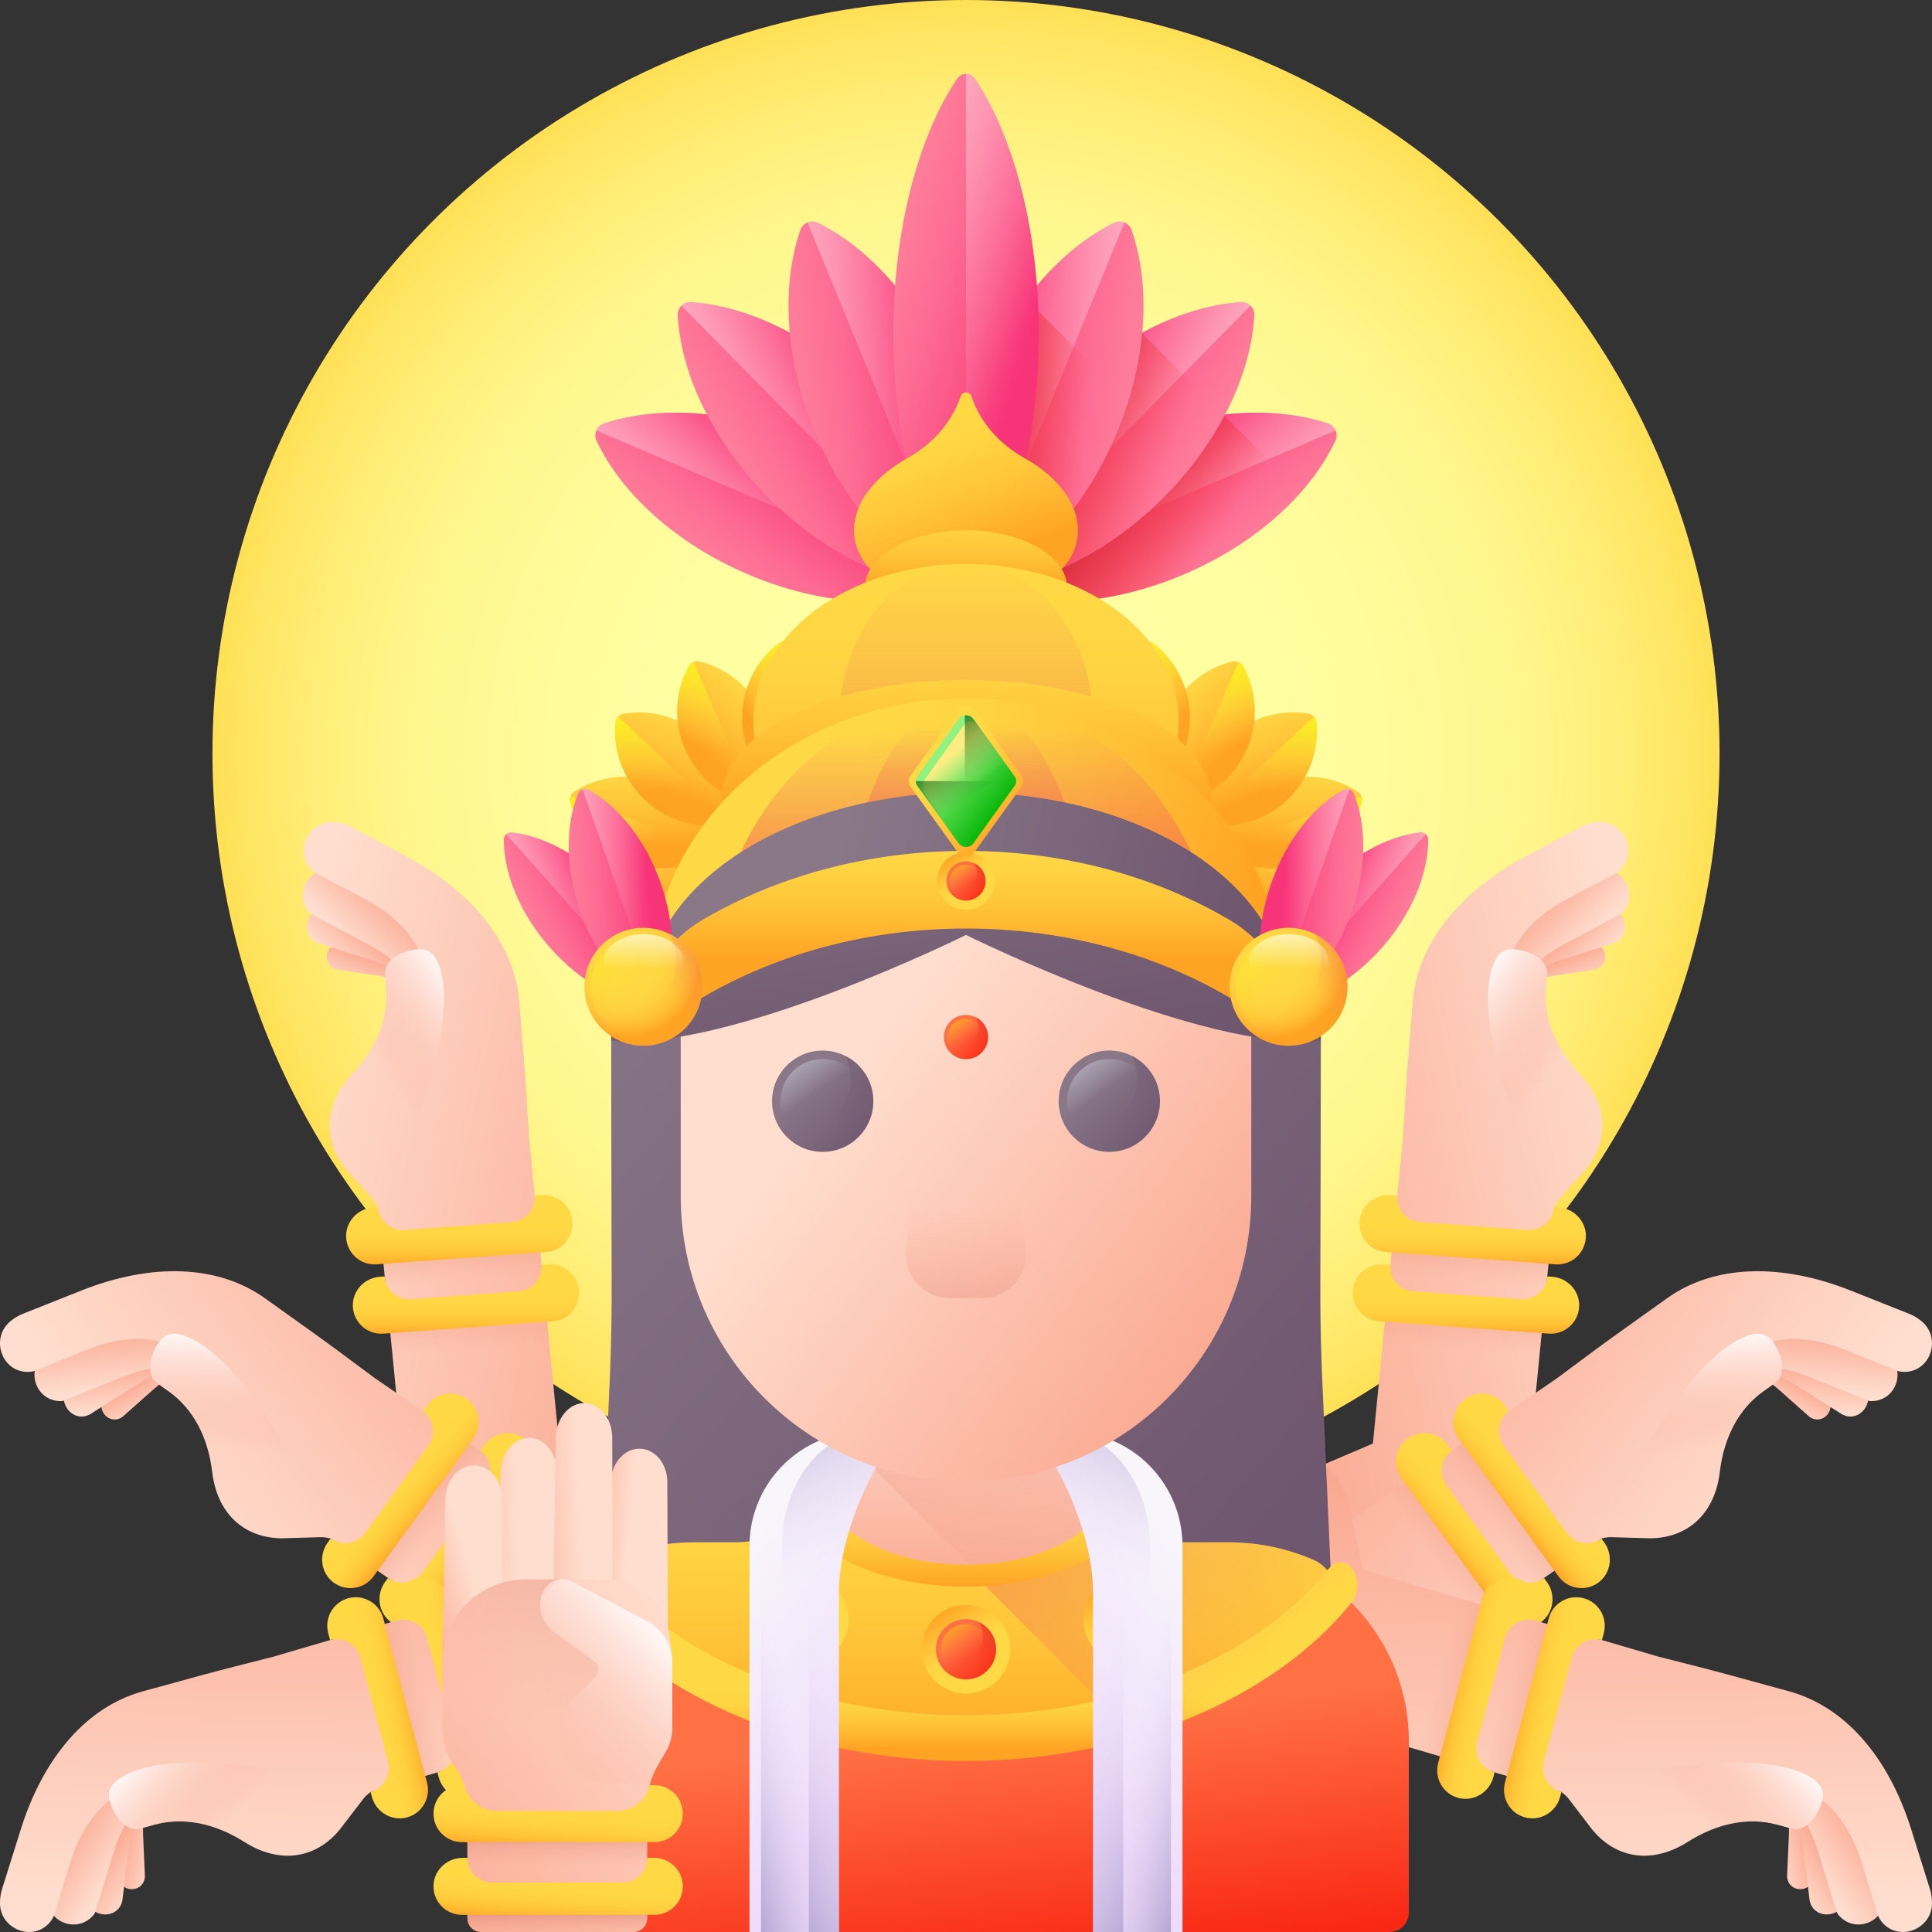 <svg id="Capa_1" enable-background="new 0 0 510 510" height="512" viewBox="0 0 510 510" width="512" xmlns="http://www.w3.org/2000/svg" xmlns:xlink="http://www.w3.org/1999/xlink"><rect x="0" y="0" width="510" height="510" fill="#333333" stroke="none"/><radialGradient id="SVGID_1_" cx="255" cy="198.919" gradientUnits="userSpaceOnUse" r="209.647"><stop offset="0" stop-color="#ffffa3"/><stop offset=".384" stop-color="#fffea1"/><stop offset=".561" stop-color="#fffb99"/><stop offset=".696" stop-color="#fff68d"/><stop offset=".809" stop-color="#ffef7a"/><stop offset=".907" stop-color="#ffe563"/><stop offset=".996" stop-color="#ffda47"/><stop offset="1" stop-color="#ffd945"/></radialGradient><linearGradient id="lg1"><stop offset="0" stop-color="#ff819c"/><stop offset=".203" stop-color="#ff7c9a"/><stop offset=".457" stop-color="#fd6c93"/><stop offset=".736" stop-color="#fb5387"/><stop offset="1" stop-color="#f83479"/></linearGradient><linearGradient id="SVGID_2_" gradientTransform="matrix(.393 -.92 .92 .393 2597.428 -2782.149)" gradientUnits="userSpaceOnUse" x1="-3650.691" x2="-3607.921" xlink:href="#lg1" y1="-1061.636" y2="-1049.461"/><linearGradient id="lg2"><stop offset="0" stop-color="#fff" stop-opacity="0"/><stop offset="1" stop-color="#fff"/></linearGradient><linearGradient id="SVGID_3_" gradientTransform="matrix(.393 -.92 .92 .393 2597.428 -2782.149)" gradientUnits="userSpaceOnUse" x1="-3610.477" x2="-3691.333" xlink:href="#lg2" y1="-1049.026" y2="-1081.181"/><linearGradient id="SVGID_4_" gradientTransform="matrix(.712 -.702 .702 .712 2124.371 -1533.561)" gradientUnits="userSpaceOnUse" x1="-2546.903" x2="-2504.133" xlink:href="#lg1" y1="-171.056" y2="-158.881"/><linearGradient id="SVGID_5_" gradientTransform="matrix(.712 -.702 .702 .712 2124.371 -1533.561)" gradientUnits="userSpaceOnUse" x1="-2506.688" x2="-2587.544" xlink:href="#lg2" y1="-158.446" y2="-190.601"/><linearGradient id="SVGID_6_" gradientTransform="matrix(.925 -.379 .379 .925 1213.199 -557.589)" gradientUnits="userSpaceOnUse" x1="-1187.851" x2="-1145.082" xlink:href="#lg1" y1="234.481" y2="246.656"/><linearGradient id="SVGID_7_" gradientTransform="matrix(.925 -.379 .379 .925 1213.199 -557.589)" gradientUnits="userSpaceOnUse" x1="-1147.637" x2="-1228.493" xlink:href="#lg2" y1="247.091" y2="214.936"/><linearGradient id="SVGID_8_" gradientTransform="matrix(-.393 -.92 -.92 .393 -4407.836 -2782.149)" gradientUnits="userSpaceOnUse" x1="-4562.973" x2="-4520.204" xlink:href="#lg1" y1="-3195.186" y2="-3183.011"/><linearGradient id="SVGID_9_" gradientTransform="matrix(-.393 -.92 -.92 .393 -4407.836 -2782.149)" gradientUnits="userSpaceOnUse" x1="-4522.759" x2="-4603.615" xlink:href="#lg2" y1="-3182.576" y2="-3214.731"/><linearGradient id="lg3"><stop offset="0" stop-color="#f82814" stop-opacity="0"/><stop offset="1" stop-color="#c0272d"/></linearGradient><linearGradient id="SVGID_10_" gradientUnits="userSpaceOnUse" x1="316.236" x2="282.52" xlink:href="#lg3" y1="149.363" y2="126.885"/><linearGradient id="SVGID_11_" gradientTransform="matrix(-.712 -.702 -.702 .712 -3934.779 -1533.561)" gradientUnits="userSpaceOnUse" x1="-4200.061" x2="-4157.292" xlink:href="#lg1" y1="-1799.357" y2="-1787.182"/><linearGradient id="SVGID_12_" gradientTransform="matrix(-.712 -.702 -.702 .712 -3934.779 -1533.561)" gradientUnits="userSpaceOnUse" x1="-4159.846" x2="-4240.702" xlink:href="#lg2" y1="-1786.747" y2="-1818.902"/><linearGradient id="SVGID_13_" gradientUnits="userSpaceOnUse" x1="305.555" x2="259.429" xlink:href="#lg3" y1="130.443" y2="114.054"/><linearGradient id="SVGID_14_" gradientTransform="matrix(-.925 -.379 -.379 .925 -3023.607 -557.589)" gradientUnits="userSpaceOnUse" x1="-3334.977" x2="-3292.208" xlink:href="#lg1" y1="-645.375" y2="-633.2"/><linearGradient id="SVGID_15_" gradientTransform="matrix(-.925 -.379 -.379 .925 -3023.607 -557.589)" gradientUnits="userSpaceOnUse" x1="-3294.763" x2="-3375.619" xlink:href="#lg2" y1="-632.765" y2="-664.92"/><linearGradient id="SVGID_16_" gradientUnits="userSpaceOnUse" x1="286.473" x2="250.883" xlink:href="#lg3" y1="118.26" y2="115.685"/><linearGradient id="SVGID_17_" gradientUnits="userSpaceOnUse" x1="222.842" x2="270.591" xlink:href="#lg1" y1="79.059" y2="92.652"/><linearGradient id="SVGID_18_" gradientUnits="userSpaceOnUse" x1="267.728" x2="166.822" xlink:href="#lg2" y1="93.177" y2="53.049"/><linearGradient id="lg4"><stop offset="0" stop-color="#ffdecf"/><stop offset="1" stop-color="#faa68e"/></linearGradient><linearGradient id="SVGID_19_" gradientTransform="matrix(-.979 -.203 .203 -.979 -1611.565 -2139.071)" gradientUnits="userSpaceOnUse" x1="-2159.09" x2="-2161.062" xlink:href="#lg4" y1="-2005.037" y2="-1994.945"/><linearGradient id="SVGID_20_" gradientTransform="matrix(-1 .018 -.018 -1 -2038.308 -1978.649)" gradientUnits="userSpaceOnUse" x1="-2089.309" x2="-2098.634" xlink:href="#lg4" y1="-2274.185" y2="-2264.86"/><linearGradient id="SVGID_21_" gradientUnits="userSpaceOnUse" x1="93.231" x2="105.791" xlink:href="#lg4" y1="250.23" y2="237.664"/><linearGradient id="SVGID_22_" gradientUnits="userSpaceOnUse" x1="69.173" x2="187.446" xlink:href="#lg4" y1="311.295" y2="336.515"/><linearGradient id="lg5"><stop offset="0" stop-color="#fff"/><stop offset="1" stop-color="#faa68e" stop-opacity="0"/></linearGradient><linearGradient id="SVGID_23_" gradientUnits="userSpaceOnUse" x1="123.798" x2="98.868" xlink:href="#lg5" y1="262.512" y2="280.485"/><linearGradient id="lg6"><stop offset="0" stop-color="#faa68e" stop-opacity="0"/><stop offset="1" stop-color="#c9766e"/></linearGradient><linearGradient id="SVGID_24_" gradientUnits="userSpaceOnUse" x1="122.533" x2="120.794" xlink:href="#lg6" y1="338.574" y2="315.383"/><linearGradient id="lg7"><stop offset="0" stop-color="#ffd945"/><stop offset=".417" stop-color="#ffd744"/><stop offset=".628" stop-color="#ffcf3f"/><stop offset=".793" stop-color="#ffc237"/><stop offset=".933" stop-color="#ffaf2c"/><stop offset="1" stop-color="#ffa325"/></linearGradient><linearGradient id="SVGID_25_" gradientTransform="matrix(-.997 .072 .072 .997 1930.584 -133.874)" gradientUnits="userSpaceOnUse" x1="1837.233" x2="1838.336" xlink:href="#lg7" y1="321.398" y2="337.016"/><linearGradient id="SVGID_26_" gradientUnits="userSpaceOnUse" x1="124.195" x2="122.745" xlink:href="#lg6" y1="356.56" y2="332.644"/><linearGradient id="SVGID_27_" gradientTransform="matrix(-.997 .072 .072 .997 1930.584 -133.874)" gradientUnits="userSpaceOnUse" x1="1836.782" x2="1837.885" xlink:href="#lg7" y1="339.771" y2="355.388"/><linearGradient id="SVGID_28_" gradientTransform="matrix(.979 -.203 -.203 -.979 2378.183 -2139.071)" gradientUnits="userSpaceOnUse" x1="-2410.389" x2="-2412.361" xlink:href="#lg4" y1="-1953.043" y2="-1942.951"/><linearGradient id="SVGID_29_" gradientTransform="matrix(1 .018 .018 -1 2804.926 -1978.649)" gradientUnits="userSpaceOnUse" x1="-2345.892" x2="-2355.216" xlink:href="#lg4" y1="-2278.819" y2="-2269.494"/><linearGradient id="SVGID_30_" gradientTransform="matrix(-1 0 0 1 766.618 0)" gradientUnits="userSpaceOnUse" x1="349.849" x2="362.409" xlink:href="#lg4" y1="250.23" y2="237.664"/><linearGradient id="SVGID_31_" gradientTransform="matrix(-1 0 0 1 766.618 0)" gradientUnits="userSpaceOnUse" x1="325.791" x2="444.064" xlink:href="#lg4" y1="311.295" y2="336.515"/><linearGradient id="SVGID_32_" gradientTransform="matrix(-1 0 0 1 766.618 0)" gradientUnits="userSpaceOnUse" x1="380.415" x2="355.485" xlink:href="#lg5" y1="262.512" y2="280.485"/><linearGradient id="SVGID_33_" gradientTransform="matrix(-1 0 0 1 766.618 0)" gradientUnits="userSpaceOnUse" x1="379.151" x2="377.411" xlink:href="#lg6" y1="338.574" y2="315.383"/><linearGradient id="SVGID_34_" gradientTransform="matrix(.997 .072 -.072 .997 -1163.966 -133.874)" gradientUnits="userSpaceOnUse" x1="1581.281" x2="1582.383" xlink:href="#lg7" y1="339.864" y2="355.482"/><linearGradient id="SVGID_35_" gradientTransform="matrix(-1 0 0 1 766.618 0)" gradientUnits="userSpaceOnUse" x1="380.812" x2="379.363" xlink:href="#lg6" y1="356.56" y2="332.644"/><linearGradient id="SVGID_36_" gradientTransform="matrix(.997 .072 -.072 .997 -1163.966 -133.874)" gradientUnits="userSpaceOnUse" x1="1580.83" x2="1581.932" xlink:href="#lg7" y1="358.237" y2="373.854"/><linearGradient id="SVGID_37_" gradientTransform="matrix(-.786 .618 -.618 -.786 -2920.221 93.108)" gradientUnits="userSpaceOnUse" x1="-2155.452" x2="-2157.424" xlink:href="#lg4" y1="-2050.587" y2="-2040.495"/><linearGradient id="SVGID_38_" gradientTransform="matrix(-.63 .776 -.776 -.63 -3072.519 522.817)" gradientUnits="userSpaceOnUse" x1="-2075.727" x2="-2085.052" xlink:href="#lg4" y1="-2317.816" y2="-2308.491"/><linearGradient id="SVGID_39_" gradientTransform="matrix(.644 -.765 .765 .644 -245.998 239.039)" gradientUnits="userSpaceOnUse" x1="80.44" x2="92.999" xlink:href="#lg4" y1="294.098" y2="281.533"/><linearGradient id="SVGID_40_" gradientTransform="matrix(.644 -.765 .765 .644 -245.998 239.039)" gradientUnits="userSpaceOnUse" x1="56.382" x2="174.654" xlink:href="#lg4" y1="355.163" y2="380.383"/><linearGradient id="SVGID_41_" gradientTransform="matrix(.644 -.765 .765 .644 -245.998 239.039)" gradientUnits="userSpaceOnUse" x1="111.006" x2="86.076" xlink:href="#lg5" y1="306.38" y2="324.353"/><linearGradient id="SVGID_42_" gradientTransform="matrix(.644 -.765 .765 .644 -245.998 239.039)" gradientUnits="userSpaceOnUse" x1="109.741" x2="108.002" xlink:href="#lg6" y1="382.442" y2="359.252"/><linearGradient id="SVGID_43_" gradientTransform="matrix(-.588 .809 .809 .588 895.616 -1323.585)" gradientUnits="userSpaceOnUse" x1="1853.149" x2="1854.251" xlink:href="#lg7" y1="364.232" y2="379.85"/><linearGradient id="SVGID_44_" gradientTransform="matrix(.644 -.765 .765 .644 -245.998 239.039)" gradientUnits="userSpaceOnUse" x1="111.403" x2="109.953" xlink:href="#lg6" y1="400.428" y2="376.512"/><linearGradient id="SVGID_45_" gradientTransform="matrix(-.588 .809 .809 .588 895.616 -1323.585)" gradientUnits="userSpaceOnUse" x1="1852.698" x2="1853.8" xlink:href="#lg7" y1="382.605" y2="398.222"/><linearGradient id="SVGID_46_" gradientTransform="matrix(.786 .618 .618 -.786 3061.014 93.108)" gradientUnits="userSpaceOnUse" x1="-1865.275" x2="-1867.247" xlink:href="#lg4" y1="-1822.301" y2="-1812.209"/><linearGradient id="SVGID_47_" gradientTransform="matrix(.63 .776 .776 -.63 3213.312 522.817)" gradientUnits="userSpaceOnUse" x1="-1842.957" x2="-1852.282" xlink:href="#lg4" y1="-2031.218" y2="-2021.893"/><linearGradient id="SVGID_48_" gradientTransform="matrix(-.644 -.765 -.765 .644 386.791 239.039)" gradientUnits="userSpaceOnUse" x1="-157.462" x2="-144.902" xlink:href="#lg4" y1="11.758" y2="-.808"/><linearGradient id="SVGID_49_" gradientTransform="matrix(-.644 -.765 -.765 .644 386.791 239.039)" gradientUnits="userSpaceOnUse" x1="-181.52" x2="-63.247" xlink:href="#lg4" y1="72.822" y2="98.042"/><linearGradient id="SVGID_50_" gradientTransform="matrix(-.644 -.765 -.765 .644 386.791 239.039)" gradientUnits="userSpaceOnUse" x1="-126.896" x2="-151.826" xlink:href="#lg5" y1="24.039" y2="42.012"/><linearGradient id="SVGID_51_" gradientTransform="matrix(-.644 -.765 -.765 .644 386.791 239.039)" gradientUnits="userSpaceOnUse" x1="-128.161" x2="-129.9" xlink:href="#lg6" y1="100.102" y2="76.911"/><linearGradient id="SVGID_52_" gradientTransform="matrix(.588 .809 -.809 .588 -754.823 -1323.585)" gradientUnits="userSpaceOnUse" x1="2070.117" x2="2071.219" xlink:href="#lg7" y1="65.504" y2="81.122"/><linearGradient id="SVGID_53_" gradientTransform="matrix(-.644 -.765 -.765 .644 386.791 239.039)" gradientUnits="userSpaceOnUse" x1="-126.499" x2="-127.948" xlink:href="#lg6" y1="118.087" y2="94.172"/><linearGradient id="SVGID_54_" gradientTransform="matrix(.588 .809 -.809 .588 -754.823 -1323.585)" gradientUnits="userSpaceOnUse" x1="2069.666" x2="2070.768" xlink:href="#lg7" y1="83.877" y2="99.494"/><linearGradient id="SVGID_55_" gradientTransform="matrix(-.016 1 -1 -.016 -2033.29 2551.644)" gradientUnits="userSpaceOnUse" x1="-2098.2" x2="-2100.172" xlink:href="#lg4" y1="-2042.128" y2="-2032.036"/><linearGradient id="SVGID_56_" gradientTransform="matrix(.204 .979 -.979 .204 -1796.019 2940.934)" gradientUnits="userSpaceOnUse" x1="-2021.744" x2="-2031.068" xlink:href="#lg4" y1="-2296.954" y2="-2287.629"/><linearGradient id="SVGID_57_" gradientTransform="matrix(-.187 -.982 .982 -.187 -232.7 569.06)" gradientUnits="userSpaceOnUse" x1="26.09" x2="38.649" xlink:href="#lg4" y1="274.215" y2="261.649"/><linearGradient id="SVGID_58_" gradientTransform="matrix(-.187 -.982 .982 -.187 -232.7 569.06)" gradientUnits="userSpaceOnUse" x1="2.032" x2="120.304" xlink:href="#lg4" y1="335.28" y2="360.5"/><linearGradient id="SVGID_59_" gradientTransform="matrix(-.187 -.982 .982 -.187 -232.7 569.06)" gradientUnits="userSpaceOnUse" x1="56.656" x2="31.726" xlink:href="#lg5" y1="286.497" y2="304.469"/><linearGradient id="SVGID_60_" gradientTransform="matrix(-.187 -.982 .982 -.187 -232.7 569.06)" gradientUnits="userSpaceOnUse" x1="55.391" x2="53.652" xlink:href="#lg6" y1="362.559" y2="339.368"/><linearGradient id="SVGID_61_" gradientTransform="matrix(.257 .966 .966 -.257 -724.65 -1302.586)" gradientUnits="userSpaceOnUse" x1="1905.927" x2="1907.029" xlink:href="#lg7" y1="340.489" y2="356.107"/><linearGradient id="SVGID_62_" gradientTransform="matrix(-.187 -.982 .982 -.187 -232.7 569.06)" gradientUnits="userSpaceOnUse" x1="57.053" x2="55.603" xlink:href="#lg6" y1="380.544" y2="356.629"/><linearGradient id="SVGID_63_" gradientTransform="matrix(.257 .966 .966 -.257 -724.65 -1302.586)" gradientUnits="userSpaceOnUse" x1="1905.476" x2="1906.578" xlink:href="#lg7" y1="358.862" y2="374.479"/><linearGradient id="SVGID_64_" gradientTransform="matrix(.016 1 1 -.016 2228.235 2551.644)" gradientUnits="userSpaceOnUse" x1="-2093.088" x2="-2095.06" xlink:href="#lg4" y1="-1727.111" y2="-1717.019"/><linearGradient id="SVGID_65_" gradientTransform="matrix(-.204 .979 .979 .204 1990.964 2940.934)" gradientUnits="userSpaceOnUse" x1="-2086.144" x2="-2095.469" xlink:href="#lg4" y1="-1988.543" y2="-1979.219"/><linearGradient id="SVGID_66_" gradientTransform="matrix(.187 -.982 -.982 -.187 427.645 569.06)" gradientUnits="userSpaceOnUse" x1="84.909" x2="97.469" xlink:href="#lg4" y1="-35.3" y2="-47.866"/><linearGradient id="SVGID_67_" gradientTransform="matrix(.187 -.982 -.982 -.187 427.645 569.06)" gradientUnits="userSpaceOnUse" x1="60.851" x2="179.124" xlink:href="#lg4" y1="25.764" y2="50.984"/><linearGradient id="SVGID_68_" gradientTransform="matrix(.187 -.982 -.982 -.187 427.645 569.06)" gradientUnits="userSpaceOnUse" x1="115.475" x2="90.545" xlink:href="#lg5" y1="-23.019" y2="-5.046"/><linearGradient id="SVGID_69_" gradientTransform="matrix(.187 -.982 -.982 -.187 427.645 569.06)" gradientUnits="userSpaceOnUse" x1="114.211" x2="112.471" xlink:href="#lg6" y1="53.044" y2="29.853"/><linearGradient id="SVGID_70_" gradientTransform="matrix(-.257 .966 -.966 -.257 919.595 -1302.586)" gradientUnits="userSpaceOnUse" x1="1824.988" x2="1826.09" xlink:href="#lg7" y1="36.009" y2="51.626"/><linearGradient id="SVGID_71_" gradientTransform="matrix(.187 -.982 -.982 -.187 427.645 569.06)" gradientUnits="userSpaceOnUse" x1="115.872" x2="114.423" xlink:href="#lg6" y1="71.029" y2="47.114"/><linearGradient id="SVGID_72_" gradientTransform="matrix(-.257 .966 -.966 -.257 919.595 -1302.586)" gradientUnits="userSpaceOnUse" x1="1824.537" x2="1825.639" xlink:href="#lg7" y1="54.381" y2="69.999"/><linearGradient id="lg8"><stop offset="0" stop-color="#8a7889"/><stop offset="1" stop-color="#6e566e"/></linearGradient><linearGradient id="SVGID_73_" gradientUnits="userSpaceOnUse" x1="132.188" x2="334.701" xlink:href="#lg8" y1="245.609" y2="420.542"/><linearGradient id="lg9"><stop offset="0" stop-color="#ff7044"/><stop offset="1" stop-color="#f92814"/></linearGradient><linearGradient id="SVGID_74_" gradientUnits="userSpaceOnUse" x1="252.367" x2="259.703" xlink:href="#lg9" y1="458.649" y2="520.597"/><linearGradient id="SVGID_75_" gradientUnits="userSpaceOnUse" x1="255" x2="255" xlink:href="#lg4" y1="362.11" y2="423.808"/><linearGradient id="SVGID_76_" gradientUnits="userSpaceOnUse" x1="304.54" x2="265.414" xlink:href="#lg6" y1="441.399" y2="227.568"/><linearGradient id="lg10"><stop offset="0" stop-color="#ffd945"/><stop offset=".251" stop-color="#ffd442"/><stop offset=".562" stop-color="#ffc439"/><stop offset=".904" stop-color="#ffab2a"/><stop offset="1" stop-color="#ffa325"/></linearGradient><linearGradient id="SVGID_77_" gradientUnits="userSpaceOnUse" x1="255" x2="255" xlink:href="#lg10" y1="387.162" y2="467.17"/><linearGradient id="SVGID_78_" gradientUnits="userSpaceOnUse" x1="255" x2="255" xlink:href="#lg10" y1="446.298" y2="461.542"/><linearGradient id="lg11"><stop offset="0" stop-color="#e87264" stop-opacity="0"/><stop offset="1" stop-color="#ff7044"/></linearGradient><linearGradient id="SVGID_79_" gradientUnits="userSpaceOnUse" x1="329.595" x2="238.282" xlink:href="#lg11" y1="442.289" y2="331.409"/><linearGradient id="SVGID_80_" gradientUnits="userSpaceOnUse" x1="214.028" x2="205.39" xlink:href="#lg10" y1="429.925" y2="417.679"/><linearGradient id="SVGID_81_" gradientUnits="userSpaceOnUse" x1="209.373" x2="219.671" xlink:href="#lg9" y1="424.569" y2="434.867"/><linearGradient id="lg12"><stop offset="0" stop-color="#ff7044" stop-opacity="0"/><stop offset="1" stop-color="#ffa425"/></linearGradient><linearGradient id="SVGID_82_" gradientUnits="userSpaceOnUse" x1="213.302" x2="208.396" xlink:href="#lg12" y1="428.896" y2="421.941"/><linearGradient id="lg13"><stop offset="0" stop-color="#f92814" stop-opacity="0"/><stop offset="1" stop-color="#c1272d"/></linearGradient><linearGradient id="SVGID_83_" gradientUnits="userSpaceOnUse" x1="212.624" x2="223.554" xlink:href="#lg13" y1="430.591" y2="410.264"/><linearGradient id="SVGID_84_" gradientUnits="userSpaceOnUse" x1="256.68" x2="248.042" xlink:href="#lg10" y1="437.752" y2="425.506"/><linearGradient id="SVGID_85_" gradientUnits="userSpaceOnUse" x1="252.025" x2="262.323" xlink:href="#lg9" y1="432.395" y2="442.694"/><linearGradient id="SVGID_86_" gradientUnits="userSpaceOnUse" x1="255.954" x2="251.048" xlink:href="#lg12" y1="436.723" y2="429.768"/><linearGradient id="SVGID_87_" gradientUnits="userSpaceOnUse" x1="255.276" x2="266.206" xlink:href="#lg13" y1="438.418" y2="418.09"/><linearGradient id="SVGID_88_" gradientUnits="userSpaceOnUse" x1="299.332" x2="290.694" xlink:href="#lg10" y1="429.925" y2="417.679"/><linearGradient id="SVGID_89_" gradientUnits="userSpaceOnUse" x1="294.677" x2="304.975" xlink:href="#lg9" y1="424.569" y2="434.867"/><linearGradient id="SVGID_90_" gradientUnits="userSpaceOnUse" x1="298.606" x2="293.7" xlink:href="#lg12" y1="428.896" y2="421.941"/><linearGradient id="SVGID_91_" gradientUnits="userSpaceOnUse" x1="297.928" x2="308.858" xlink:href="#lg13" y1="430.591" y2="410.264"/><linearGradient id="SVGID_92_" gradientUnits="userSpaceOnUse" x1="255" x2="255" xlink:href="#lg10" y1="396.974" y2="418.827"/><linearGradient id="lg14"><stop offset="0" stop-color="#f8f6fb"/><stop offset="1" stop-color="#efdcfb"/></linearGradient><linearGradient id="SVGID_93_" gradientUnits="userSpaceOnUse" x1="185.891" x2="236.756" xlink:href="#lg14" y1="419.09" y2="458.651"/><linearGradient id="lg15"><stop offset="0" stop-color="#efdcfb" stop-opacity="0"/><stop offset=".486" stop-color="#baaad6" stop-opacity=".486"/><stop offset="1" stop-color="#8679b2"/></linearGradient><linearGradient id="SVGID_94_" gradientUnits="userSpaceOnUse" x1="209.065" x2="177.097" xlink:href="#lg15" y1="447.082" y2="455.732"/><linearGradient id="SVGID_95_" gradientUnits="userSpaceOnUse" x1="209.35" x2="179.364" xlink:href="#lg15" y1="420.02" y2="362.525"/><linearGradient id="SVGID_96_" gradientUnits="userSpaceOnUse" x1="226.569" x2="169.085" xlink:href="#lg15" y1="445.058" y2="479.203"/><linearGradient id="SVGID_97_" gradientTransform="matrix(-1 0 0 1 1408.53 0)" gradientUnits="userSpaceOnUse" x1="1084.421" x2="1135.285" xlink:href="#lg14" y1="419.09" y2="458.651"/><linearGradient id="SVGID_98_" gradientTransform="matrix(-1 0 0 1 1408.53 0)" gradientUnits="userSpaceOnUse" x1="1107.594" x2="1075.627" xlink:href="#lg15" y1="447.082" y2="455.732"/><linearGradient id="SVGID_99_" gradientTransform="matrix(-1 0 0 1 1408.53 0)" gradientUnits="userSpaceOnUse" x1="1107.88" x2="1077.893" xlink:href="#lg15" y1="420.02" y2="362.525"/><linearGradient id="SVGID_100_" gradientTransform="matrix(-1 0 0 1 1408.53 0)" gradientUnits="userSpaceOnUse" x1="1125.099" x2="1067.614" xlink:href="#lg15" y1="445.058" y2="479.203"/><linearGradient id="SVGID_101_" gradientUnits="userSpaceOnUse" x1="232.318" x2="338.172" xlink:href="#lg4" y1="270.645" y2="350.287"/><linearGradient id="SVGID_102_" gradientUnits="userSpaceOnUse" x1="240.71" x2="257.953" xlink:href="#lg8" y1="181.52" y2="284.152"/><linearGradient id="SVGID_103_" gradientUnits="userSpaceOnUse" x1="212.169" x2="229.483" xlink:href="#lg8" y1="285.69" y2="303.004"/><linearGradient id="lg16"><stop offset="0" stop-color="#bdc2d1" stop-opacity="0"/><stop offset=".318" stop-color="#c1c6d4" stop-opacity=".318"/><stop offset=".608" stop-color="#ccd0dd" stop-opacity=".608"/><stop offset=".886" stop-color="#dee2ec" stop-opacity=".886"/><stop offset="1" stop-color="#e8ecf4"/></linearGradient><linearGradient id="SVGID_104_" gradientUnits="userSpaceOnUse" x1="215.63" x2="205.932" xlink:href="#lg16" y1="288.47" y2="274.491"/><linearGradient id="lg17"><stop offset="0" stop-color="#6e566e" stop-opacity="0"/><stop offset=".047" stop-color="#6e566e" stop-opacity=".047"/><stop offset="1" stop-color="#6e566e"/></linearGradient><linearGradient id="SVGID_105_" gradientUnits="userSpaceOnUse" x1="217.635" x2="236.011" xlink:href="#lg17" y1="295.815" y2="261.639"/><linearGradient id="SVGID_106_" gradientUnits="userSpaceOnUse" x1="287.828" x2="305.142" xlink:href="#lg8" y1="285.69" y2="303.004"/><linearGradient id="SVGID_107_" gradientUnits="userSpaceOnUse" x1="291.288" x2="281.591" xlink:href="#lg16" y1="288.47" y2="274.491"/><linearGradient id="SVGID_108_" gradientUnits="userSpaceOnUse" x1="293.294" x2="311.669" xlink:href="#lg17" y1="295.815" y2="261.639"/><linearGradient id="SVGID_109_" gradientUnits="userSpaceOnUse" x1="255" x2="255" xlink:href="#lg6" y1="317.871" y2="381.874"/><linearGradient id="SVGID_110_" gradientUnits="userSpaceOnUse" x1="244.567" x2="258.139" xlink:href="#lg10" y1="111.195" y2="148.519"/><linearGradient id="SVGID_111_" gradientUnits="userSpaceOnUse" x1="255" x2="255" xlink:href="#lg10" y1="133.2" y2="156.08"/><linearGradient id="SVGID_112_" gradientTransform="matrix(.059 .998 .669 -.04 856.199 3209.125)" gradientUnits="userSpaceOnUse" x1="-3028.122" x2="-3003.045" xlink:href="#lg10" y1="-767.923" y2="-760.784"/><linearGradient id="lg18"><stop offset="0" stop-color="#ffd945" stop-opacity="0"/><stop offset="1" stop-color="#fbed21"/></linearGradient><linearGradient id="SVGID_113_" gradientTransform="matrix(.461 -.693 .489 .72 35.762 173.499)" gradientUnits="userSpaceOnUse" x1="97.747" x2="97.476" xlink:href="#lg18" y1="183.495" y2="159.314"/><linearGradient id="SVGID_114_" gradientTransform="matrix(-.34 .941 .631 .228 -389.315 3213.42)" gradientUnits="userSpaceOnUse" x1="-3025.026" x2="-2999.949" xlink:href="#lg10" y1="-737.505" y2="-730.367"/><linearGradient id="SVGID_115_" gradientTransform="matrix(.697 -.455 .165 .854 54.009 100.286)" gradientUnits="userSpaceOnUse" x1="118.432" x2="118.16" xlink:href="#lg18" y1="206.011" y2="181.829"/><linearGradient id="SVGID_116_" gradientTransform="matrix(-.683 .731 .49 .458 -1535.56 2726.135)" gradientUnits="userSpaceOnUse" x1="-3030.225" x2="-3005.148" xlink:href="#lg10" y1="-707.732" y2="-700.594"/><linearGradient id="SVGID_117_" gradientTransform="matrix(.82 -.143 -.185 .85 99.652 40.205)" gradientUnits="userSpaceOnUse" x1="144.143" x2="143.872" xlink:href="#lg18" y1="221.897" y2="197.715"/><linearGradient id="SVGID_118_" gradientTransform="matrix(-.916 .402 .27 .614 -2396.702 1826.269)" gradientUnits="userSpaceOnUse" x1="-3042.877" x2="-3017.8" xlink:href="#lg10" y1="-683.431" y2="-676.293"/><linearGradient id="SVGID_119_" gradientTransform="matrix(.81 .192 -.506 .708 165.291 2.995)" gradientUnits="userSpaceOnUse" x1="170.714" x2="170.442" xlink:href="#lg18" y1="228.577" y2="204.395"/><linearGradient id="SVGID_120_" gradientTransform="matrix(-1 .008 .006 .671 -2833.131 659.712)" gradientUnits="userSpaceOnUse" x1="-3060.931" x2="-3035.854" xlink:href="#lg10" y1="-668.541" y2="-661.403"/><linearGradient id="SVGID_121_" gradientTransform="matrix(.668 .496 -.744 .452 240.285 -5.31)" gradientUnits="userSpaceOnUse" x1="193.836" x2="193.564" xlink:href="#lg18" y1="224.968" y2="200.787"/><linearGradient id="SVGID_122_" gradientTransform="matrix(-.059 .998 -.669 -.04 -237.701 3209.125)" gradientUnits="userSpaceOnUse" x1="-3021.716" x2="-2996.639" xlink:href="#lg10" y1="-606.406" y2="-599.267"/><linearGradient id="SVGID_123_" gradientTransform="matrix(-.461 -.693 -.489 .72 582.736 173.499)" gradientUnits="userSpaceOnUse" x1="214.246" x2="213.975" xlink:href="#lg18" y1="295.552" y2="271.37"/><linearGradient id="SVGID_124_" gradientTransform="matrix(.34 .941 -.631 .228 1007.813 3213.42)" gradientUnits="userSpaceOnUse" x1="-3061.856" x2="-3036.78" xlink:href="#lg10" y1="-585.314" y2="-578.175"/><linearGradient id="SVGID_125_" gradientTransform="matrix(-.697 -.455 -.165 .854 564.489 100.286)" gradientUnits="userSpaceOnUse" x1="256.673" x2="256.401" xlink:href="#lg18" y1="279.55" y2="255.368"/><linearGradient id="SVGID_126_" gradientTransform="matrix(.683 .731 -.49 .458 2154.058 2726.135)" gradientUnits="userSpaceOnUse" x1="-3104.321" x2="-3079.244" xlink:href="#lg10" y1="-589.54" y2="-582.402"/><linearGradient id="SVGID_127_" gradientTransform="matrix(-.82 -.143 .185 .85 518.846 40.205)" gradientUnits="userSpaceOnUse" x1="281.715" x2="281.444" xlink:href="#lg18" y1="244.996" y2="220.814"/><linearGradient id="SVGID_128_" gradientTransform="matrix(.916 .402 -.27 .614 3015.2 1826.269)" gradientUnits="userSpaceOnUse" x1="-3142.226" x2="-3117.149" xlink:href="#lg10" y1="-618.4" y2="-611.261"/><linearGradient id="SVGID_129_" gradientTransform="matrix(-.81 .192 .506 .708 453.207 2.995)" gradientUnits="userSpaceOnUse" x1="285.313" x2="285.041" xlink:href="#lg18" y1="197.491" y2="173.309"/><linearGradient id="SVGID_130_" gradientTransform="matrix(1 .008 -.006 .671 3451.628 659.712)" gradientUnits="userSpaceOnUse" x1="-3169.425" x2="-3144.348" xlink:href="#lg10" y1="-667.214" y2="-660.076"/><linearGradient id="SVGID_131_" gradientTransform="matrix(-.668 .496 .744 .452 378.213 -5.31)" gradientUnits="userSpaceOnUse" x1="266.882" x2="266.61" xlink:href="#lg18" y1="144.738" y2="120.556"/><linearGradient id="SVGID_132_" gradientUnits="userSpaceOnUse" x1="255" x2="255" xlink:href="#lg10" y1="153.845" y2="242.253"/><linearGradient id="SVGID_133_" gradientUnits="userSpaceOnUse" x1="255" x2="255" xlink:href="#lg11" y1="146.09" y2="313.809"/><linearGradient id="SVGID_135_" gradientUnits="userSpaceOnUse" x1="255" x2="255" xlink:href="#lg10" y1="165.403" y2="212.873"/><linearGradient id="SVGID_136_" gradientUnits="userSpaceOnUse" x1="220.062" x2="327.225" xlink:href="#lg10" y1="222.006" y2="248.914"/><linearGradient id="SVGID_137_" gradientUnits="userSpaceOnUse" x1="255" x2="255" xlink:href="#lg11" y1="192.966" y2="244.086"/><linearGradient id="SVGID_138_" gradientUnits="userSpaceOnUse" x1="255" x2="255" xlink:href="#lg11" y1="191.477" y2="233.744"/><linearGradient id="SVGID_139_" gradientUnits="userSpaceOnUse" x1="217.621" x2="325.904" xlink:href="#lg8" y1="236.887" y2="264.077"/><linearGradient id="SVGID_140_" gradientUnits="userSpaceOnUse" x1="255" x2="255" xlink:href="#lg10" y1="220.863" y2="253.035"/><linearGradient id="SVGID_141_" gradientUnits="userSpaceOnUse" x1="256.092" x2="250.476" xlink:href="#lg10" y1="234.111" y2="226.149"/><linearGradient id="SVGID_142_" gradientUnits="userSpaceOnUse" x1="253.066" x2="259.761" xlink:href="#lg9" y1="230.628" y2="237.324"/><linearGradient id="SVGID_143_" gradientUnits="userSpaceOnUse" x1="255.62" x2="252.431" xlink:href="#lg12" y1="233.442" y2="228.92"/><linearGradient id="SVGID_144_" gradientUnits="userSpaceOnUse" x1="255.18" x2="262.286" xlink:href="#lg13" y1="234.544" y2="221.328"/><linearGradient id="SVGID_145_" gradientUnits="userSpaceOnUse" x1="250.734" x2="267.712" y1="201.937" y2="218.915"><stop offset="0" stop-color="#ffd945"/><stop offset=".304" stop-color="#ffcd3e"/><stop offset=".856" stop-color="#ffad2b"/><stop offset="1" stop-color="#ffa325"/></linearGradient><linearGradient id="SVGID_146_" gradientUnits="userSpaceOnUse" x1="247.918" x2="265.217" y1="200.846" y2="213.931"><stop offset="0" stop-color="#91f27f"/><stop offset="1" stop-color="#00b302"/></linearGradient><linearGradient id="SVGID_147_" gradientUnits="userSpaceOnUse" x1="257.159" x2="249.963" y1="208.618" y2="200.295"><stop offset="0" stop-color="#91f27f" stop-opacity="0"/><stop offset="1" stop-color="#ffed82"/></linearGradient><linearGradient id="lg19"><stop offset="0" stop-color="#005a01" stop-opacity="0"/><stop offset="1" stop-color="#005a01"/></linearGradient><linearGradient id="SVGID_148_" gradientUnits="userSpaceOnUse" x1="256.263" x2="243.785" xlink:href="#lg19" y1="206.076" y2="185.699"/><linearGradient id="SVGID_149_" gradientUnits="userSpaceOnUse" x1="257.19" x2="248.044" xlink:href="#lg19" y1="210.091" y2="195.156"/><linearGradient id="SVGID_150_" gradientTransform="matrix(.748 -.664 .664 .748 3157.735 -1549.51)" gradientUnits="userSpaceOnUse" x1="-3453.08" x2="-3428.003" xlink:href="#lg1" y1="-659.869" y2="-652.73"/><linearGradient id="SVGID_151_" gradientTransform="matrix(.748 -.664 .664 .748 3157.735 -1549.51)" gradientUnits="userSpaceOnUse" x1="-3429.501" x2="-3476.909" xlink:href="#lg2" y1="-652.475" y2="-671.329"/><linearGradient id="SVGID_152_" gradientTransform="matrix(.944 -.331 .331 .944 2197.533 -621.735)" gradientUnits="userSpaceOnUse" x1="-2220.194" x2="-2195.117" xlink:href="#lg1" y1="132.143" y2="139.281"/><linearGradient id="SVGID_153_" gradientTransform="matrix(.944 -.331 .331 .944 2197.533 -621.735)" gradientUnits="userSpaceOnUse" x1="-2196.615" x2="-2244.023" xlink:href="#lg2" y1="139.536" y2="120.683"/><radialGradient id="SVGID_154_" cx="165.355" cy="254.503" gradientUnits="userSpaceOnUse" r="19.399" xlink:href="#lg7"/><linearGradient id="SVGID_155_" gradientUnits="userSpaceOnUse" x1="172.543" x2="153.919" xlink:href="#lg18" y1="263.187" y2="244.562"/><linearGradient id="SVGID_156_" gradientUnits="userSpaceOnUse" x1="176.453" x2="205.456" xlink:href="#lg11" y1="261.067" y2="236.518"/><linearGradient id="SVGID_157_" gradientUnits="userSpaceOnUse" x1="169.839" x2="169.839" xlink:href="#lg2" y1="255.694" y2="241.012"/><linearGradient id="SVGID_158_" gradientTransform="matrix(-.748 -.664 -.664 .748 -2374.833 -1549.51)" gradientUnits="userSpaceOnUse" x1="-3249.053" x2="-3223.976" xlink:href="#lg1" y1="-478.627" y2="-471.488"/><linearGradient id="SVGID_159_" gradientTransform="matrix(-.748 -.664 -.664 .748 -2374.833 -1549.51)" gradientUnits="userSpaceOnUse" x1="-3225.474" x2="-3272.882" xlink:href="#lg2" y1="-471.233" y2="-490.087"/><linearGradient id="SVGID_160_" gradientTransform="matrix(-.944 -.331 -.331 .944 -1414.631 -621.735)" gradientUnits="userSpaceOnUse" x1="-1962.679" x2="-1937.602" xlink:href="#lg1" y1="222.487" y2="229.625"/><linearGradient id="SVGID_161_" gradientTransform="matrix(-.944 -.331 -.331 .944 -1414.631 -621.735)" gradientUnits="userSpaceOnUse" x1="-1939.1" x2="-1986.508" xlink:href="#lg2" y1="229.88" y2="211.027"/><radialGradient id="SVGID_162_" cx="335.677" cy="254.503" gradientUnits="userSpaceOnUse" r="19.399" xlink:href="#lg7"/><linearGradient id="SVGID_163_" gradientUnits="userSpaceOnUse" x1="342.866" x2="324.241" xlink:href="#lg18" y1="263.187" y2="244.562"/><linearGradient id="SVGID_164_" gradientUnits="userSpaceOnUse" x1="346.775" x2="375.778" xlink:href="#lg11" y1="261.067" y2="236.518"/><linearGradient id="SVGID_165_" gradientUnits="userSpaceOnUse" x1="340.161" x2="340.161" xlink:href="#lg2" y1="255.694" y2="241.012"/><linearGradient id="SVGID_166_" gradientUnits="userSpaceOnUse" x1="252.819" x2="260.369" xlink:href="#lg9" y1="271.577" y2="279.127"/><linearGradient id="SVGID_167_" gradientUnits="userSpaceOnUse" x1="255.7" x2="252.102" xlink:href="#lg12" y1="274.75" y2="269.65"/><linearGradient id="SVGID_168_" gradientUnits="userSpaceOnUse" x1="255.203" x2="263.216" xlink:href="#lg13" y1="275.992" y2="261.089"/><linearGradient id="SVGID_169_" gradientTransform="matrix(-1 0 0 1 1882 0)" gradientUnits="userSpaceOnUse" x1="1716.715" x2="1731.502" xlink:href="#lg4" y1="417.03" y2="415.914"/><linearGradient id="SVGID_170_" gradientTransform="matrix(-1 0 0 1 1882 0)" gradientUnits="userSpaceOnUse" x1="1744.751" x2="1765.296" xlink:href="#lg4" y1="415.904" y2="416.185"/><linearGradient id="SVGID_171_" gradientTransform="matrix(-1 0 0 1 1882 0)" gradientUnits="userSpaceOnUse" x1="1756.033" x2="1773.934" xlink:href="#lg4" y1="419.178" y2="424.686"/><linearGradient id="SVGID_172_" gradientTransform="matrix(-1 0 0 1 1882 0)" gradientUnits="userSpaceOnUse" x1="1727.856" x2="1749.245" xlink:href="#lg4" y1="411.254" y2="412.38"/><linearGradient id="SVGID_173_" gradientTransform="matrix(0 -1 -1 0 742.465 -1449.743)" gradientUnits="userSpaceOnUse" x1="-1885.829" x2="-1885.863" y1="570.597" y2="570.771"><stop offset="0" stop-color="#fcb37e"/><stop offset="1" stop-color="#8c6239"/></linearGradient><linearGradient id="SVGID_174_" gradientTransform="matrix(-1 0 0 1 -314.358 -2342.023)" gradientUnits="userSpaceOnUse" x1="-501.679" x2="-410.957" xlink:href="#lg4" y1="2775.438" y2="2848.016"/><linearGradient id="SVGID_175_" gradientUnits="userSpaceOnUse" x1="147.772" x2="186.443" xlink:href="#lg6" y1="461.692" y2="374.05"/><linearGradient id="SVGID_176_" gradientUnits="userSpaceOnUse" x1="174.752" x2="139.906" xlink:href="#lg5" y1="427.688" y2="462.331"/><linearGradient id="SVGID_177_" gradientUnits="userSpaceOnUse" x1="147.111" x2="147.111" xlink:href="#lg6" y1="493.014" y2="477.981"/><linearGradient id="SVGID_178_" gradientTransform="matrix(-1 0 0 1 1882 0)" gradientUnits="userSpaceOnUse" x1="1734.246" x2="1735.371" xlink:href="#lg7" y1="472.923" y2="488.872"/><linearGradient id="SVGID_179_" gradientUnits="userSpaceOnUse" x1="147.111" x2="147.111" xlink:href="#lg6" y1="511.626" y2="500.77"/><linearGradient id="SVGID_180_" gradientTransform="matrix(-1 0 0 1 1882 0)" gradientUnits="userSpaceOnUse" x1="1734.245" x2="1735.371" xlink:href="#lg7" y1="492.116" y2="508.064"/><g><circle cx="255" cy="198.919" fill="url(#SVGID_1_)" r="198.918"/><g><g><g><path d="m197.309 151.562c19.028 8.136 38.49 9.301 52.989 4.465 1.869-.624 2.784-2.763 1.944-4.545-6.52-13.824-20.807-27.09-39.836-35.226s-38.49-9.301-52.989-4.465c-1.869.624-2.784 2.763-1.944 4.545 6.52 13.824 20.808 27.09 39.836 35.226z" fill="url(#SVGID_2_)"/><path d="m252.242 151.482c-6.52-13.824-20.807-27.09-39.836-35.226s-38.49-9.301-52.989-4.465c-.935.312-1.631 1.003-1.988 1.838l94.857 40.56c.357-.836.376-1.816-.044-2.707z" fill="url(#SVGID_3_)"/></g><g><path d="m202.411 130.912c14.522 14.744 32.089 23.202 47.339 24.224 1.966.132 3.624-1.501 3.522-3.469-.791-15.264-8.982-32.956-23.504-47.7s-32.089-23.202-47.339-24.224c-1.966-.132-3.624 1.501-3.522 3.469.791 15.263 8.981 32.956 23.504 47.7z" fill="url(#SVGID_4_)"/><path d="m253.271 151.667c-.791-15.264-8.982-32.956-23.504-47.7s-32.089-23.202-47.339-24.224c-.983-.066-1.889.309-2.537.947l72.394 73.499c.648-.638 1.037-1.538.986-2.522z" fill="url(#SVGID_5_)"/></g><g><path d="m214.961 113.739c7.847 19.149 20.895 33.636 34.618 40.365 1.769.867 3.923-.015 4.574-1.874 5.056-14.424 4.186-33.901-3.662-53.05-7.847-19.149-20.895-33.636-34.618-40.365-1.769-.867-3.923.015-4.574 1.875-5.055 14.422-4.185 33.899 3.662 53.049z" fill="url(#SVGID_6_)"/><path d="m254.154 152.229c5.056-14.424 4.186-33.901-3.662-53.05-7.847-19.149-20.895-33.636-34.618-40.365-.885-.434-1.865-.43-2.706-.085l39.118 95.461c.841-.346 1.542-1.031 1.868-1.961z" fill="url(#SVGID_7_)"/></g><g><path d="m312.691 151.562c-19.028 8.136-38.49 9.301-52.989 4.465-1.869-.624-2.784-2.763-1.944-4.545 6.52-13.824 20.807-27.09 39.836-35.226 19.028-8.136 38.49-9.301 52.989-4.465 1.869.624 2.784 2.763 1.944 4.545-6.52 13.824-20.808 27.09-39.836 35.226z" fill="url(#SVGID_8_)"/><path d="m257.758 151.482c6.52-13.824 20.807-27.09 39.836-35.226 19.028-8.136 38.49-9.301 52.989-4.465.935.312 1.631 1.003 1.988 1.838l-94.857 40.56c-.357-.836-.376-1.816.044-2.707z" fill="url(#SVGID_9_)"/></g><path d="m343.424 129.92-20.19-20.19s-.06-.11-.169-.308c-8.25.925-16.904 3.171-25.47 6.834-19.028 8.136-33.316 21.402-39.836 35.226-.841 1.782.074 3.922 1.944 4.545 14.499 4.837 33.96 3.671 52.989-4.465 12.627-5.4 23.164-13.06 30.732-21.642z" fill="url(#SVGID_10_)"/><g><path d="m307.589 130.912c-14.522 14.744-32.089 23.202-47.339 24.224-1.966.132-3.624-1.501-3.522-3.469.791-15.264 8.982-32.956 23.504-47.7s32.089-23.202 47.339-24.224c1.966-.132 3.624 1.501 3.522 3.469-.791 15.263-8.981 32.956-23.504 47.7z" fill="url(#SVGID_11_)"/><path d="m256.729 151.667c.791-15.264 8.982-32.956 23.504-47.7s32.089-23.202 47.339-24.224c.983-.066 1.889.309 2.537.947l-72.394 73.499c-.648-.638-1.037-1.538-.986-2.522z" fill="url(#SVGID_12_)"/></g><path d="m323.233 109.73-21.843-21.844c-7.345 3.995-14.566 9.387-21.158 16.08-14.522 14.744-22.713 32.437-23.504 47.7-.102 1.968 1.556 3.601 3.522 3.469 15.25-1.022 32.817-9.48 47.339-24.224 6.528-6.627 11.772-13.851 15.644-21.181z" fill="url(#SVGID_13_)"/><g><path d="m295.039 113.739c-7.847 19.149-20.895 33.636-34.618 40.365-1.769.867-3.923-.015-4.574-1.874-5.056-14.424-4.186-33.901 3.662-53.05 7.847-19.149 20.895-33.636 34.618-40.365 1.769-.867 3.923.015 4.574 1.875 5.055 14.422 4.185 33.899-3.662 53.049z" fill="url(#SVGID_14_)"/><path d="m255.846 152.229c-5.056-14.424-4.186-33.901 3.662-53.05 7.847-19.149 20.895-33.636 34.618-40.365.885-.434 1.865-.43 2.706-.085l-39.118 95.461c-.841-.346-1.542-1.031-1.868-1.961z" fill="url(#SVGID_15_)"/></g><path d="m295.039 113.739c1.071-2.613 2.007-5.231 2.82-7.843l-26.938-26.938-.033.007c-4.412 5.895-8.299 12.692-11.381 20.213-7.847 19.149-8.717 38.627-3.662 53.05.652 1.86 2.805 2.742 4.574 1.875 13.725-6.728 26.773-21.215 34.62-40.364z" fill="url(#SVGID_16_)"/><g><path d="m235.801 88.213c0 27.568 6.58 52.016 16.728 67.241 1.308 1.963 3.635 1.963 4.944 0 10.147-15.225 16.728-39.673 16.728-67.241s-6.58-52.016-16.728-67.241c-1.308-1.963-3.635-1.963-4.944 0-10.148 15.226-16.728 39.673-16.728 67.241z" fill="url(#SVGID_17_)"/><path d="m257.472 155.454c10.147-15.225 16.728-39.673 16.728-67.241s-6.58-52.016-16.728-67.241c-.654-.981-1.563-1.472-2.472-1.472v137.427c.909 0 1.818-.491 2.472-1.473z" fill="url(#SVGID_18_)"/></g></g></g><g><g><g><path d="m89.167 249.131c-3.207.472-3.998 4.939-1.142 6.472.364.196.733.333 1.097.384l10.521 1.528c4.324.629 8.185 2.092 11.25 4.208 1.915-4.497-.901-8.937-6.534-10.247-1.433-.333-2.901-.614-4.401-.84l-10.078-1.519c-.212-.032-.453-.025-.713.014z" fill="url(#SVGID_19_)"/><path d="m86.708 239.95 14.189 4.575c2.111.681 4.154 1.424 6.123 2.226 7.743 3.151 10.067 9.6 5.417 14.893-3.64-3.522-8.716-6.408-14.813-8.341l-13.113-4.156c-.332-.082-.645-.195-.939-.335-4.447-2.115-2.758-8.992 2.167-9 .343-.001.669.041.969.138z" fill="url(#SVGID_20_)"/><path d="m89.078 230.123 15.456 8.286c2.299 1.233 4.486 2.533 6.556 3.893 8.138 5.349 8.095 13.908-.038 19.776-2.905-5.093-7.869-9.637-14.525-13.156l-14.265-7.539c-.426-.225-.865-.741-1.297-1.428-3.055-4.861 1.037-11.303 6.69-10.301.524.092 1.003.244 1.423.469z" fill="url(#SVGID_21_)"/><g><path d="m163.596 387.89-16.007-6.83-7.933-80.784c-.461-7.817-.928-15.214-1.281-19.633l-1.286-16.102c-1.202-15.039-11.905-28.862-29.757-38.428l-14.658-7.855c-1.042-.558-2.225-.952-3.473-1.186-6.892-1.292-11.858 6.855-7.275 12.162.479.555 1.017 1.015 1.619 1.334l12.669 6.697c6.68 3.531 11.554 8.145 14.238 13.318-5.15.383-9.092 3.271-8.833 6.509l.313 3.917c.62 7.762-2.481 15.58-8.905 22.451-7.384 7.898-7.986 17.421-1.595 25.229l6.944 7.777c.497.556.962 1.312 1.393 2.19l6.629 67.511c1.418 14.441 10.589 26.95 23.936 32.645l16.979 7.245c10.539 4.497 22.728-.401 27.225-10.94 4.496-10.541-.402-22.73-10.942-27.227z" fill="url(#SVGID_22_)"/><path d="m110.451 250.582c-5.15.383-9.092 3.271-8.833 6.509l.313 3.917c.62 7.762-2.481 15.58-8.905 22.451-7.384 7.898-7.986 17.421-1.595 25.229l.603.737 18.147-13.817 2.584-8.075c2.557-7.991 4.818-17.781 4.392-25.973-.17-3.275-1.182-11.325-6.434-10.995-.059.004-.272.017-.272.017z" fill="url(#SVGID_23_)"/><path d="m143.872 343.218-41.387 3.079-1.548-15.793 41.378-3.087z" fill="url(#SVGID_24_)"/><path d="m91.373 326.645c.111 2.136 1.097 4.01 2.588 5.302 1.456 1.258 3.392 1.962 5.464 1.812l44.733-3.259c4.14-.299 7.258-3.898 6.959-8.042-.149-2.072-1.124-3.886-2.581-5.147-1.456-1.258-3.392-1.962-5.461-1.813l-1.889.136c.259 3.586-2.438 6.703-6.024 6.961l-28.433 2.083c-3.586.259-6.703-2.438-6.961-6.024l-1.276.092c-4.107.298-7.333 3.786-7.119 7.899z" fill="url(#SVGID_25_)"/><path d="m145.437 359.211-41.378 3.088-1.556-15.802 41.386-3.079z" fill="url(#SVGID_26_)"/><path d="m93.144 344.937c.111 2.136 1.097 4.01 2.588 5.302 1.456 1.258 3.392 1.962 5.464 1.812l44.733-3.259c4.14-.299 7.258-3.898 6.959-8.042-.149-2.072-1.124-3.886-2.581-5.147-1.456-1.258-3.392-1.962-5.461-1.813l-1.889.136c.259 3.586-2.438 6.703-6.024 6.961l-28.433 2.083c-3.586.259-6.703-2.439-6.961-6.024l-1.276.092c-4.106.298-7.332 3.787-7.119 7.899z" fill="url(#SVGID_27_)"/></g></g><g><path d="m420.833 249.131c3.207.472 3.998 4.939 1.142 6.472-.364.196-.733.333-1.097.384l-10.521 1.528c-4.324.629-8.185 2.092-11.25 4.208-1.915-4.497.901-8.937 6.534-10.247 1.433-.333 2.901-.614 4.401-.84l10.078-1.519c.212-.032.453-.025.713.014z" fill="url(#SVGID_28_)"/><path d="m423.292 239.95-14.189 4.575c-2.111.681-4.154 1.424-6.123 2.226-7.743 3.151-10.067 9.6-5.417 14.893 3.64-3.522 8.716-6.408 14.813-8.341l13.113-4.156c.332-.082.645-.195.939-.335 4.447-2.115 2.758-8.992-2.167-9-.343-.001-.669.041-.969.138z" fill="url(#SVGID_29_)"/><path d="m420.922 230.123-15.456 8.286c-2.299 1.233-4.486 2.533-6.556 3.893-8.138 5.349-8.095 13.908.038 19.776 2.905-5.093 7.869-9.637 14.525-13.156l14.265-7.539c.426-.225.865-.741 1.297-1.428 3.055-4.861-1.037-11.303-6.69-10.301-.524.092-1.003.244-1.423.469z" fill="url(#SVGID_30_)"/><g><path d="m346.404 387.89 16.007-6.83 7.933-80.784c.461-7.817.928-15.214 1.281-19.633l1.286-16.102c1.202-15.039 11.905-28.862 29.757-38.428l14.658-7.855c1.042-.558 2.225-.952 3.473-1.186 6.892-1.292 11.858 6.855 7.275 12.162-.479.555-1.017 1.015-1.619 1.334l-12.669 6.697c-6.68 3.531-11.554 8.145-14.238 13.318 5.15.383 9.092 3.271 8.833 6.509l-.313 3.917c-.62 7.762 2.481 15.58 8.905 22.451 7.384 7.898 7.986 17.421 1.595 25.229l-6.944 7.777c-.497.556-.962 1.312-1.393 2.19l-6.629 67.511c-1.418 14.441-10.589 26.95-23.936 32.645l-16.979 7.245c-10.539 4.497-22.728-.401-27.225-10.94-4.496-10.541.402-22.73 10.942-27.227z" fill="url(#SVGID_31_)"/><path d="m399.549 250.582c5.15.383 9.092 3.271 8.833 6.509l-.313 3.917c-.62 7.762 2.481 15.58 8.905 22.451 7.384 7.898 7.986 17.421 1.595 25.229l-.603.737-18.147-13.817-2.584-8.075c-2.557-7.991-4.818-17.781-4.392-25.973.17-3.275 1.182-11.325 6.434-10.995.059.004.272.017.272.017z" fill="url(#SVGID_32_)"/><path d="m366.128 343.218 41.387 3.079 1.548-15.793-41.378-3.087z" fill="url(#SVGID_33_)"/><path d="m418.627 326.645c-.111 2.136-1.098 4.01-2.588 5.302-1.456 1.258-3.392 1.962-5.464 1.812l-44.733-3.259c-4.14-.299-7.258-3.898-6.959-8.042.149-2.072 1.124-3.886 2.581-5.147 1.456-1.258 3.392-1.962 5.461-1.813l1.889.136c-.259 3.586 2.438 6.703 6.024 6.961l28.433 2.083c3.586.259 6.703-2.438 6.961-6.024l1.276.092c4.107.298 7.333 3.786 7.119 7.899z" fill="url(#SVGID_34_)"/><path d="m364.563 359.211 41.378 3.088 1.556-15.802-41.386-3.079z" fill="url(#SVGID_35_)"/><path d="m416.856 344.937c-.111 2.136-1.097 4.01-2.588 5.302-1.456 1.258-3.392 1.962-5.464 1.812l-44.733-3.259c-4.141-.299-7.258-3.898-6.959-8.042.149-2.072 1.124-3.886 2.581-5.147 1.456-1.258 3.392-1.962 5.461-1.813l1.889.136c-.259 3.586 2.439 6.703 6.024 6.961l28.433 2.083c3.586.259 6.703-2.439 6.961-6.024l1.276.092c4.107.298 7.332 3.787 7.119 7.899z" fill="url(#SVGID_36_)"/></g></g></g><g><g><path d="m27.278 369.43c-1.705 2.756 1.201 6.24 4.213 5.044.384-.153.727-.346 1.001-.591l7.948-7.061c3.267-2.901 6.873-4.911 10.467-5.892-2.205-4.362-7.414-5.07-12.046-1.606-1.178.881-2.339 1.823-3.478 2.824l-7.656 6.728c-.161.14-.31.33-.449.554z" fill="url(#SVGID_37_)"/><path d="m18.673 365.394 12.641-7.903c1.881-1.176 3.766-2.259 5.648-3.249 7.399-3.891 13.828-1.513 14.88 5.454-5.039.515-10.517 2.536-15.924 5.953l-11.628 7.351c-.276.201-.565.367-.861.502-4.483 2.038-8.654-3.685-5.486-7.456.22-.263.463-.485.73-.652z" fill="url(#SVGID_38_)"/><path d="m12.685 357.249 16.295-6.48c2.425-.964 4.828-1.799 7.202-2.505 9.334-2.777 15.852 2.771 15.098 12.772-5.766-1.06-12.44-.192-19.42 2.63l-14.957 6.051c-.446.181-1.124.184-1.928.072-5.686-.795-7.975-8.076-3.567-11.754.41-.341.835-.61 1.277-.786z" fill="url(#SVGID_39_)"/><g><path d="m181.35 401.923-15.537 7.84-66.889-45.988c-6.275-4.685-12.232-9.094-15.839-11.671l-13.142-9.392c-12.275-8.772-29.743-9.493-48.561-2.006l-15.452 6.148c-1.098.437-2.162 1.088-3.145 1.892-5.429 4.438-2.399 13.485 4.613 13.401.733-.009 1.432-.123 2.063-.379l13.284-5.373c7.005-2.833 13.674-3.587 19.359-2.307-3.026 4.185-3.357 9.06-.714 10.949l3.197 2.285c6.335 4.527 10.316 11.936 11.431 21.277 1.282 10.736 8.177 17.333 18.265 17.476l10.422-.298c.745-.021 1.623.11 2.572.346l55.899 38.432c11.957 8.221 27.432 9.268 40.388 2.731l16.481-8.316c10.23-5.162 14.338-17.639 9.176-27.869-5.163-10.232-17.641-14.34-27.871-9.178z" fill="url(#SVGID_40_)"/><path d="m42.103 354.088c-3.026 4.185-3.357 9.06-.714 10.949l3.197 2.285c6.335 4.527 10.316 11.936 11.431 21.277 1.282 10.736 8.176 17.333 18.265 17.476l.952.013 1.127-22.781-4.511-7.179c-4.463-7.104-10.493-15.142-17.032-20.095-2.614-1.98-9.422-6.394-12.554-2.165-.034.049-.161.22-.161.22z" fill="url(#SVGID_41_)"/><path d="m134.479 388.222-24.314 33.633-13.074-8.993 24.301-33.632z" fill="url(#SVGID_42_)"/><path d="m87.976 417.69c1.705 1.292 3.774 1.745 5.722 1.438 1.9-.303 3.686-1.33 4.907-3.01l26.332-36.309c2.44-3.359 1.696-8.063-1.665-10.504-1.681-1.221-3.696-1.645-5.599-1.343-1.9.303-3.686 1.33-4.905 3.008l-1.113 1.533c2.909 2.113 3.554 6.184 1.442 9.092l-16.728 23.085c-2.113 2.909-6.184 3.554-9.092 1.442l-.752 1.035c-2.42 3.332-1.831 8.046 1.451 10.533z" fill="url(#SVGID_43_)"/><path d="m147.718 397.33-24.302 33.632-13.087-8.992 24.314-33.633z" fill="url(#SVGID_44_)"/><path d="m103.107 428.122c1.705 1.292 3.774 1.745 5.722 1.438 1.9-.303 3.686-1.33 4.907-3.01l26.332-36.309c2.44-3.359 1.696-8.063-1.665-10.504-1.681-1.221-3.696-1.645-5.599-1.343-1.9.303-3.686 1.33-4.905 3.008l-1.113 1.533c2.909 2.113 3.554 6.184 1.442 9.092l-16.728 23.085c-2.113 2.909-6.184 3.554-9.092 1.442l-.752 1.035c-2.421 3.332-1.832 8.046 1.451 10.533z" fill="url(#SVGID_45_)"/></g></g><g><path d="m482.722 369.43c1.705 2.756-1.201 6.24-4.213 5.044-.384-.153-.727-.346-1.001-.591l-7.948-7.061c-3.267-2.901-6.873-4.911-10.467-5.892 2.205-4.362 7.414-5.07 12.046-1.606 1.178.881 2.339 1.823 3.478 2.824l7.656 6.728c.161.14.31.33.449.554z" fill="url(#SVGID_46_)"/><path d="m491.327 365.394-12.641-7.903c-1.881-1.176-3.766-2.259-5.648-3.249-7.399-3.891-13.828-1.513-14.88 5.454 5.039.515 10.517 2.536 15.924 5.953l11.628 7.351c.276.201.565.367.861.502 4.483 2.038 8.654-3.685 5.486-7.456-.22-.263-.463-.485-.73-.652z" fill="url(#SVGID_47_)"/><path d="m497.315 357.249-16.295-6.48c-2.425-.964-4.828-1.799-7.202-2.505-9.334-2.777-15.852 2.771-15.098 12.772 5.766-1.06 12.44-.192 19.419 2.63l14.957 6.051c.446.181 1.124.184 1.928.072 5.686-.795 7.975-8.076 3.567-11.754-.409-.341-.834-.61-1.276-.786z" fill="url(#SVGID_48_)"/><g><path d="m328.65 401.923 15.537 7.84 66.889-45.988c6.275-4.685 12.232-9.094 15.839-11.671l13.142-9.392c12.275-8.772 29.743-9.493 48.561-2.006l15.452 6.148c1.098.437 2.162 1.088 3.145 1.892 5.429 4.438 2.399 13.485-4.613 13.401-.733-.009-1.432-.123-2.063-.379l-13.284-5.373c-7.005-2.833-13.674-3.587-19.359-2.307 3.026 4.185 3.357 9.06.714 10.949l-3.197 2.285c-6.335 4.527-10.316 11.936-11.431 21.277-1.282 10.736-8.177 17.333-18.265 17.476l-10.422-.298c-.745-.021-1.623.11-2.572.346l-55.899 38.432c-11.957 8.221-27.432 9.268-40.388 2.731l-16.481-8.316c-10.23-5.162-14.338-17.639-9.176-27.869 5.163-10.232 17.641-14.34 27.871-9.178z" fill="url(#SVGID_49_)"/><path d="m467.897 354.088c3.026 4.185 3.357 9.06.714 10.949l-3.197 2.285c-6.335 4.527-10.316 11.936-11.431 21.277-1.282 10.736-8.176 17.333-18.265 17.476l-.952.013-1.127-22.781 4.511-7.179c4.463-7.104 10.493-15.142 17.032-20.095 2.614-1.98 9.422-6.394 12.554-2.165.034.049.161.22.161.22z" fill="url(#SVGID_50_)"/><path d="m375.521 388.222 24.314 33.633 13.074-8.993-24.301-33.632z" fill="url(#SVGID_51_)"/><path d="m422.024 417.69c-1.705 1.292-3.774 1.745-5.722 1.438-1.9-.303-3.686-1.33-4.907-3.01l-26.332-36.309c-2.44-3.359-1.696-8.063 1.665-10.504 1.681-1.221 3.696-1.645 5.599-1.343 1.9.303 3.686 1.33 4.905 3.008l1.113 1.533c-2.909 2.113-3.554 6.184-1.442 9.092l16.728 23.085c2.113 2.909 6.184 3.554 9.092 1.442l.752 1.035c2.42 3.332 1.831 8.046-1.451 10.533z" fill="url(#SVGID_52_)"/><path d="m362.282 397.33 24.302 33.632 13.087-8.992-24.314-33.633z" fill="url(#SVGID_53_)"/><path d="m406.893 428.122c-1.705 1.292-3.774 1.745-5.722 1.438-1.9-.303-3.686-1.33-4.907-3.01l-26.332-36.309c-2.44-3.359-1.696-8.063 1.665-10.504 1.681-1.221 3.696-1.645 5.599-1.343 1.9.303 3.686 1.33 4.905 3.008l1.113 1.533c-2.909 2.113-3.554 6.184-1.442 9.092l16.728 23.085c2.113 2.909 6.184 3.554 9.092 1.442l.752 1.035c2.421 3.332 1.832 8.046-1.451 10.533z" fill="url(#SVGID_54_)"/></g></g></g><g><path d="m31.502 496.433c1.062 3.062 5.598 3.006 6.572-.086.124-.394.19-.782.173-1.15l-.463-10.622c-.189-4.365.527-8.431 2.034-11.838-4.775-1.042-8.611 2.553-8.847 8.332-.06 1.47-.062 2.965-.004 4.48l.389 10.185c.007.215.059.45.146.699z" fill="url(#SVGID_55_)"/><path d="m22.942 500.563 1.845-14.793c.275-2.201.624-4.347 1.043-6.431 1.65-8.195 7.551-11.682 13.62-8.102-2.78 4.234-4.668 9.759-5.429 16.11l-1.634 13.658c-.018.341-.072.67-.154.985-1.248 4.764-8.319 4.388-9.246-.449-.065-.337-.084-.666-.045-.978z" fill="url(#SVGID_56_)"/><path d="m12.845 500.069 5.254-16.731c.782-2.489 1.651-4.88 2.601-7.168 3.735-8.994 12.152-10.549 19.435-3.654-4.461 3.805-7.998 9.53-10.213 16.725l-4.743 15.422c-.141.46-.566.988-1.161 1.541-4.205 3.909-11.298 1.091-11.369-4.65-.007-.531.053-1.031.196-1.485z" fill="url(#SVGID_57_)"/><g><path d="m153.926 397.406-3.722 17.001-77.883 22.876c-7.594 1.912-14.773 3.752-19.049 4.924l-15.579 4.27c-14.551 3.988-26.132 17.084-32.197 36.408l-4.98 15.867c-.354 1.128-.52 2.364-.517 3.634.018 7.012 8.948 10.37 13.307 4.877.456-.574.808-1.189 1.008-1.84l4.214-13.696c2.222-7.222 5.845-12.872 10.426-16.474 1.337 4.988 4.911 8.321 8.044 7.462l3.79-1.039c7.51-2.058 15.769-.471 23.719 4.557 9.138 5.78 18.606 4.593 25.083-3.143l6.344-8.273c.454-.592 1.109-1.19 1.891-1.777l65.086-19.117c13.923-4.089 24.499-15.434 27.602-29.61l3.947-18.033c2.45-11.193-4.637-22.254-15.831-24.704-11.192-2.451-22.253 4.637-24.703 15.83z" fill="url(#SVGID_58_)"/><path d="m28.954 475.252c1.337 4.988 4.911 8.321 8.044 7.463l3.79-1.039c7.51-2.058 15.769-.472 23.719 4.557 9.138 5.78 18.606 4.593 25.083-3.143l.611-.73-16.962-15.248-8.416-1.031c-8.328-1.02-18.368-1.414-26.336.534-3.186.779-10.905 3.276-9.601 8.373.015.057.068.264.068.264z" fill="url(#SVGID_59_)"/><path d="m113.722 425.124 10.751 40.084-15.226 4.47-10.758-40.074z" fill="url(#SVGID_60_)"/><path d="m107.241 479.795c2.078-.508 3.735-1.827 4.726-3.532.964-1.666 1.294-3.699.76-5.706l-11.553-43.339c-1.066-4.012-5.185-6.403-9.2-5.336-2.007.534-3.608 1.83-4.575 3.496-.964 1.666-1.294 3.699-.761 5.703l.487 1.831c3.475-.924 7.04 1.144 7.964 4.619l7.355 27.544c.924 3.475-1.144 7.04-4.619 7.964l.329 1.236c1.058 3.98 5.087 6.497 9.087 5.52z" fill="url(#SVGID_61_)"/><path d="m129.142 420.601 10.758 40.074-15.233 4.479-10.752-40.084z" fill="url(#SVGID_62_)"/><path d="m124.881 474.639c2.078-.508 3.735-1.827 4.726-3.532.964-1.666 1.294-3.699.76-5.706l-11.553-43.339c-1.066-4.012-5.185-6.403-9.2-5.336-2.007.534-3.608 1.83-4.575 3.496-.964 1.666-1.294 3.699-.761 5.703l.487 1.831c3.475-.924 7.04 1.144 7.964 4.619l7.355 27.544c.924 3.475-1.144 7.04-4.619 7.964l.329 1.236c1.058 3.98 5.087 6.497 9.087 5.52z" fill="url(#SVGID_63_)"/></g></g><g><path d="m478.498 496.433c-1.062 3.062-5.598 3.006-6.572-.086-.124-.394-.19-.782-.173-1.15l.463-10.622c.189-4.365-.527-8.431-2.034-11.838 4.775-1.042 8.611 2.553 8.847 8.332.06 1.47.062 2.965.004 4.48l-.389 10.185c-.007.215-.059.45-.146.699z" fill="url(#SVGID_64_)"/><path d="m487.058 500.563-1.845-14.793c-.275-2.201-.624-4.347-1.043-6.431-1.65-8.195-7.551-11.682-13.62-8.102 2.78 4.234 4.668 9.759 5.429 16.11l1.634 13.658c.018.341.072.67.154.985 1.248 4.764 8.319 4.388 9.246-.449.065-.337.084-.666.045-.978z" fill="url(#SVGID_65_)"/><path d="m497.155 500.069-5.254-16.731c-.782-2.489-1.651-4.88-2.601-7.168-3.735-8.994-12.152-10.549-19.435-3.654 4.461 3.805 7.998 9.53 10.213 16.725l4.743 15.422c.141.46.566.988 1.161 1.541 4.205 3.909 11.298 1.091 11.369-4.65.007-.531-.053-1.031-.196-1.485z" fill="url(#SVGID_66_)"/><g><path d="m356.074 397.406 3.722 17.001 77.883 22.876c7.594 1.912 14.773 3.752 19.049 4.924l15.579 4.27c14.551 3.988 26.132 17.084 32.197 36.408l4.98 15.867c.354 1.128.52 2.364.517 3.634-.018 7.012-8.948 10.37-13.307 4.877-.456-.574-.807-1.189-1.008-1.84l-4.214-13.696c-2.222-7.222-5.845-12.872-10.426-16.474-1.337 4.988-4.911 8.321-8.044 7.462l-3.79-1.039c-7.51-2.058-15.769-.471-23.719 4.557-9.138 5.78-18.606 4.593-25.083-3.143l-6.344-8.273c-.454-.592-1.109-1.19-1.891-1.777l-65.086-19.117c-13.923-4.089-24.499-15.434-27.602-29.61l-3.947-18.033c-2.45-11.193 4.637-22.254 15.831-24.704 11.192-2.451 22.253 4.637 24.703 15.83z" fill="url(#SVGID_67_)"/><path d="m481.046 475.252c-1.337 4.988-4.911 8.321-8.044 7.463l-3.79-1.039c-7.51-2.058-15.769-.472-23.719 4.557-9.138 5.78-18.606 4.593-25.083-3.143l-.611-.73 16.962-15.248 8.416-1.031c8.328-1.02 18.368-1.414 26.336.534 3.186.779 10.905 3.276 9.601 8.373-.015.057-.068.264-.068.264z" fill="url(#SVGID_68_)"/><path d="m396.278 425.124-10.751 40.084 15.226 4.47 10.758-40.074z" fill="url(#SVGID_69_)"/><path d="m402.759 479.795c-2.078-.508-3.735-1.827-4.726-3.532-.964-1.666-1.294-3.699-.76-5.706l11.553-43.339c1.066-4.012 5.185-6.403 9.2-5.336 2.007.534 3.608 1.83 4.575 3.496.964 1.666 1.294 3.699.761 5.703l-.487 1.831c-3.475-.924-7.04 1.144-7.964 4.619l-7.355 27.544c-.924 3.475 1.144 7.04 4.619 7.964l-.329 1.236c-1.058 3.98-5.087 6.497-9.087 5.52z" fill="url(#SVGID_70_)"/><path d="m380.858 420.601-10.758 40.074 15.233 4.479 10.752-40.084z" fill="url(#SVGID_71_)"/><path d="m385.119 474.639c-2.078-.508-3.735-1.827-4.726-3.532-.964-1.666-1.294-3.699-.76-5.706l11.553-43.339c1.066-4.012 5.185-6.403 9.2-5.336 2.007.534 3.608 1.83 4.575 3.496.964 1.666 1.294 3.699.761 5.703l-.487 1.831c-3.475-.924-7.04 1.144-7.964 4.619l-7.355 27.544c-.924 3.475 1.144 7.04 4.619 7.964l-.329 1.236c-1.058 3.98-5.087 6.497-9.087 5.52z" fill="url(#SVGID_72_)"/></g></g><g><path d="m348.929 361.624c-.292-7.735-.421-15.473-.39-23.214.085-21.437.129-67.67.129-69.574 0-59.383-41.936-107.523-93.668-107.523s-93.668 48.14-93.668 107.523c0 1.903.043 48.137.129 69.574.031 7.741-.099 15.478-.39 23.213l-5.153 116.689c-.696 4.575 2.471 8.885 7.285 9.916l42.573 9.114c32.492 6.956 65.956 6.956 98.448 0l42.573-9.114c4.814-1.031 7.981-5.341 7.285-9.916z" fill="url(#SVGID_73_)"/><path d="m320.132 407.908h-10.04c-16.61-.072-30.2-12.946-31.407-29.26-.029-.354-.051-.716-.058-1.07-.022-.426-.029-.86-.029-1.294v-14.174h-23.597-.003-23.597v14.175c0 .434-.007.867-.029 1.294-.007.354-.029.716-.058 1.07-1.207 16.314-14.796 29.188-31.407 29.26h-10.04c-28.588 0-51.769 23.174-51.769 51.769v45.198c0 2.826 2.299 5.125 5.132 5.125h111.767.003 111.767c2.834 0 5.132-2.299 5.132-5.125v-45.198c.002-28.596-23.179-51.77-51.767-51.77z" fill="url(#SVGID_74_)"/><path d="m255 423.808c19.995 0 37.977-6.273 50.437-16.262-14.431-2.195-25.66-14.137-26.752-28.898-.029-.354-.051-.716-.058-1.07-.022-.426-.029-.86-.029-1.294v-14.174h-23.597-.003-23.597v14.175c0 .434-.007.867-.029 1.294-.007.354-.029.716-.058 1.07-1.092 14.76-12.321 26.703-26.752 28.898 12.461 9.988 30.443 16.261 50.438 16.261z" fill="url(#SVGID_75_)"/><path d="m366.769 510c2.833 0 5.132-2.298 5.132-5.125v-45.198c0-28.595-23.181-51.769-51.769-51.769h-10.04c-16.611-.072-30.2-12.946-31.407-29.26-.029-.354-.051-.716-.058-1.07-.022-.426-.029-.86-.029-1.294v-14.174h-23.597-.003-23.598v14.175c0 .434-.007.867-.029 1.294-.007.354-.029.716-.058 1.07-.207 2.796-.785 5.486-1.672 8.033l123.32 123.318z" fill="url(#SVGID_76_)"/></g><g><path d="m346.666 411.729c-6.825-2.955-14.351-4.596-22.262-4.596h-10.894c-6.255-.027-12.114-1.728-17.154-4.677-2.815-1.647-6.369-1.186-8.658 1.136-7.338 7.442-19.249 12.282-32.697 12.282-13.933 0-26.212-5.196-33.468-13.097-2.357-2.566-6.198-3.024-9.123-1.131-5.322 3.444-11.656 5.457-18.461 5.487h-10.894c-6.638 0-13.005 1.156-18.914 3.274-6.933 2.484-9.113 11.068-4.252 16.599 15.297 17.403 52.302 34.366 95.526 34.366 42.347 0 78.723-16.281 94.565-33.307 4.778-5.136 3.124-13.549-3.314-16.336z" fill="url(#SVGID_77_)"/><path d="m255 464.865c-42.082 0-81.121-16.078-101.883-41.959-1.815-2.262-1.928-6.084-.254-8.536 1.675-2.451 4.503-2.605 6.319-.343 19.177 23.906 55.893 38.757 95.818 38.757s76.641-14.851 95.818-38.757c1.815-2.263 4.644-2.109 6.319.343s1.561 6.273-.254 8.536c-20.762 25.881-59.801 41.959-101.883 41.959z" fill="url(#SVGID_78_)"/></g><path d="m356.88 422.904c-.278.348-.557.687-.844 1.035-13.053 15.741-32.942 27.751-56.119 34.569l-42.674-42.674c12.523-.504 23.524-5.218 30.455-12.245.731-.739 1.591-1.296 2.522-1.635 1.965-.765 4.218-.617 6.131.504 5.044 2.948 10.905 4.644 17.158 4.67h10.897c7.905 0 15.436 1.644 22.263 4.6 1.513.661 2.757 1.635 3.722 2.809.139-.174.287-.339.426-.513 1.818-2.261 4.644-2.105 6.322.348 1.671 2.453 1.558 6.271-.259 8.532z" fill="url(#SVGID_79_)"/><g><g><circle cx="212.348" cy="427.543" fill="url(#SVGID_80_)" r="11.683"/><g><g><circle cx="212.348" cy="427.543" fill="url(#SVGID_81_)" r="7.951"/><circle cx="212.348" cy="427.543" fill="url(#SVGID_82_)" r="6.636"/><path d="m215.905 420.431c.536 1.07.839 2.278.839 3.557 0 4.391-3.56 7.951-7.951 7.951-1.279 0-2.487-.302-3.557-.839 1.306 2.606 4 4.394 7.113 4.394 4.391 0 7.951-3.56 7.951-7.951-.001-3.112-1.79-5.807-4.395-7.112z" fill="url(#SVGID_83_)"/></g></g></g><g><circle cx="255" cy="435.37" fill="url(#SVGID_84_)" r="11.683"/><g><g><circle cx="255" cy="435.37" fill="url(#SVGID_85_)" r="7.951"/><circle cx="255" cy="435.37" fill="url(#SVGID_86_)" r="6.636"/><path d="m258.557 428.258c.536 1.07.839 2.278.839 3.557 0 4.391-3.56 7.951-7.951 7.951-1.279 0-2.487-.302-3.557-.839 1.306 2.606 4 4.394 7.113 4.394 4.391 0 7.951-3.56 7.951-7.951-.001-3.112-1.79-5.807-4.395-7.112z" fill="url(#SVGID_87_)"/></g></g></g><g><circle cx="297.652" cy="427.543" fill="url(#SVGID_88_)" r="11.683"/><g><g><circle cx="297.652" cy="427.543" fill="url(#SVGID_89_)" r="7.951"/><circle cx="297.652" cy="427.543" fill="url(#SVGID_90_)" r="6.636"/><path d="m301.209 420.431c.536 1.07.839 2.278.839 3.557 0 4.391-3.56 7.951-7.951 7.951-1.279 0-2.487-.302-3.557-.839 1.306 2.606 4 4.394 7.113 4.394 4.391 0 7.951-3.56 7.951-7.951-.001-3.112-1.79-5.807-4.395-7.112z" fill="url(#SVGID_91_)"/></g></g></g></g><path d="m294.192 396.974c-1.406 0-2.741.677-3.519 1.848-5.53 8.322-19.412 14.227-35.673 14.227s-30.143-5.905-35.673-14.227c-.778-1.171-2.113-1.848-3.519-1.848-3.762 0-5.688 4.49-3.115 7.234 8.168 8.709 24.047 14.619 42.307 14.619s34.139-5.91 42.307-14.619c2.573-2.744.647-7.234-3.115-7.234z" fill="url(#SVGID_92_)"/><g><g><path d="m234.384 382.486c-1.442 1.954-2.774 3.985-3.893 6.141-3.388 6.521-9.044 19.307-9.044 31.972v89.401h-23.602v-101.871c0-11.882 6.959-22.663 17.787-27.555l14.706-6.645s4.04 2.287 6.44 3.125c0 0 .007 2.179-2.394 5.432z" fill="url(#SVGID_93_)"/><path d="m230.491 388.627c1.119-2.155 2.451-4.187 3.893-6.141 2.401-3.253 2.394-5.431 2.394-5.431-1.51-.527-3.667-1.627-5.061-2.371l-13.037 5.89c-10.828 4.892-17.787 15.673-17.787 27.555v101.871h20.553s0-71.323 0-89.401c0-12.665 5.657-25.451 9.045-31.972z" fill="url(#SVGID_94_)"/><path d="m230.491 388.627c1.119-2.155 2.451-4.187 3.893-6.141 2.401-3.253 2.394-5.431 2.394-5.431-1.775-.62-4.44-2.028-5.712-2.722l-10.764 6.242c-8.437 4.892-13.859 15.673-13.859 27.555v101.87h15.003s0-71.323 0-89.401c0-12.665 5.657-25.451 9.045-31.972z" fill="url(#SVGID_95_)"/><path d="m230.491 388.627c1.119-2.155 2.451-4.187 3.893-6.141 1.366-1.851 1.952-3.353 2.204-4.304l-5.295 2.393c-10.828 4.892-17.787 15.673-17.787 27.555v101.87h7.941s0-71.323 0-89.401c-.001-12.665 5.656-25.451 9.044-31.972z" fill="url(#SVGID_96_)"/></g><g><path d="m275.616 382.486c1.442 1.954 2.774 3.985 3.893 6.141 3.388 6.521 9.044 19.307 9.044 31.972v89.401h23.602v-101.871c0-11.882-6.959-22.663-17.787-27.555l-14.706-6.645s-4.04 2.287-6.44 3.125c0 0-.007 2.179 2.394 5.432z" fill="url(#SVGID_97_)"/><path d="m279.509 388.627c-1.12-2.155-2.451-4.187-3.893-6.141-2.401-3.253-2.394-5.431-2.394-5.431 1.51-.527 3.667-1.627 5.061-2.371l13.037 5.89c10.828 4.892 17.787 15.673 17.787 27.555v101.871h-20.553s0-71.323 0-89.401c0-12.665-5.657-25.451-9.045-31.972z" fill="url(#SVGID_98_)"/><path d="m279.509 388.627c-1.12-2.155-2.451-4.187-3.893-6.141-2.401-3.253-2.394-5.431-2.394-5.431 1.775-.62 4.44-2.028 5.712-2.722l10.764 6.242c8.437 4.892 13.859 15.673 13.859 27.555v101.87h-15.003s0-71.323 0-89.401c0-12.665-5.657-25.451-9.045-31.972z" fill="url(#SVGID_99_)"/><path d="m279.509 388.627c-1.12-2.155-2.451-4.187-3.893-6.141-1.366-1.851-1.952-3.353-2.204-4.304l5.295 2.393c10.828 4.892 17.787 15.673 17.787 27.555v101.87h-7.941s0-71.323 0-89.401c.001-12.665-5.656-25.451-9.044-31.972z" fill="url(#SVGID_100_)"/></g></g><path d="m255 391.061c-41.589 0-75.304-33.714-75.304-75.303v-56.095c0-41.589 33.714-75.304 75.303-75.304 41.589 0 75.303 33.715 75.303 75.304v56.095c.002 41.589-33.713 75.303-75.302 75.303z" fill="url(#SVGID_101_)"/><path d="m255 161.314c-51.731 0-93.668 48.14-93.668 107.523 0 .38.002 2.529.005 5.89 31.103 3.117 93.663-27.92 93.663-27.92s62.56 31.038 93.662 27.919c.003-3.361.005-5.51.005-5.89.001-59.383-41.936-107.522-93.667-107.522z" fill="url(#SVGID_102_)"/><g><g><g><path d="m230.539 290.692c0 7.383-5.985 13.368-13.368 13.368s-13.369-5.985-13.369-13.368 5.985-13.369 13.369-13.369c7.383 0 13.368 5.985 13.368 13.369z" fill="url(#SVGID_103_)"/><path d="m228.328 290.692c0 6.162-4.995 11.157-11.157 11.157s-11.157-4.995-11.157-11.157 4.995-11.157 11.157-11.157 11.157 4.995 11.157 11.157z" fill="url(#SVGID_104_)"/><path d="m223.151 278.733c.902 1.8 1.41 3.83 1.41 5.98 0 7.383-5.985 13.368-13.368 13.368-2.15 0-4.181-.508-5.98-1.41 2.195 4.381 6.725 7.388 11.959 7.388 7.383 0 13.368-5.985 13.368-13.368-.001-5.233-3.008-9.763-7.389-11.958z" fill="url(#SVGID_105_)"/></g></g><g><g><path d="m306.198 290.692c0 7.383-5.985 13.368-13.368 13.368s-13.369-5.985-13.369-13.368 5.985-13.369 13.369-13.369c7.382 0 13.368 5.985 13.368 13.369z" fill="url(#SVGID_106_)"/><path d="m303.986 290.692c0 6.162-4.995 11.157-11.157 11.157s-11.157-4.995-11.157-11.157 4.995-11.157 11.157-11.157c6.162-.001 11.157 4.995 11.157 11.157z" fill="url(#SVGID_107_)"/><path d="m298.809 278.733c.902 1.8 1.41 3.83 1.41 5.98 0 7.383-5.985 13.368-13.368 13.368-2.15 0-4.181-.508-5.98-1.41 2.195 4.381 6.725 7.388 11.959 7.388 7.383 0 13.368-5.985 13.368-13.368 0-5.233-3.008-9.763-7.389-11.958z" fill="url(#SVGID_108_)"/></g></g></g><path d="m259.278 342.683h-8.556c-6.857 0-12.198-5.947-11.465-12.764l4.473-41.583h22.539l4.473 41.583c.734 6.817-4.608 12.764-11.464 12.764z" fill="url(#SVGID_109_)"/><path d="m255 158.817c-31.353 0-39.822-24.13-15.362-37.941 8.462-4.78 12.265-11.36 13.97-16.306-.003-.003-.003-.003 0-.003.024-.067.044-.134.068-.199.207-.456.723-.78 1.324-.78s1.117.324 1.324.78c.024.064.044.131.068.199.003 0 .003 0 0 .003 1.705 4.946 5.508 11.526 13.97 16.306 24.46 13.81 15.991 37.941-15.362 37.941z" fill="url(#SVGID_110_)"/><ellipse cx="255" cy="155.071" fill="url(#SVGID_111_)" rx="26.674" ry="15.089"/><g><g><g><path d="m166.929 222.118c8.123-.48 15.554 2.945 20.391 8.619.624.732.704 2.094.171 2.893-4.135 6.205-11.11 10.482-19.233 10.962s-15.554-2.945-20.391-8.619c-.624-.732-.704-2.094-.171-2.893 4.135-6.204 11.11-10.482 19.233-10.962z" fill="url(#SVGID_112_)"/><path d="m187.49 233.631c-4.135 6.205-11.11 10.482-19.233 10.962s-15.553-2.945-20.391-8.619c-.312-.366-.488-.889-.519-1.421l40.491-2.395c.032.532-.081 1.073-.348 1.473z" fill="url(#SVGID_113_)"/></g><g><path d="m173.502 206.533c7.654 2.762 13.131 8.841 15.338 15.962.285.918-.179 2.202-.984 2.726-6.247 4.071-14.344 5.251-21.997 2.488s-13.131-8.841-15.338-15.962c-.285-.918.179-2.202.984-2.726 6.247-4.071 14.344-5.25 21.997-2.488z" fill="url(#SVGID_114_)"/><path d="m187.857 225.222c-6.247 4.071-14.344 5.251-21.997 2.488-7.654-2.762-13.131-8.841-15.338-15.962-.142-.459-.098-1.01.083-1.511l38.153 13.769c-.181.501-.498.953-.901 1.216z" fill="url(#SVGID_115_)"/></g><g><path d="m185.69 194.803c5.944 5.557 8.58 13.303 7.799 20.718-.101.956-1.032 1.953-1.979 2.117-7.346 1.277-15.252-.832-21.196-6.389s-8.58-13.303-7.799-20.718c.101-.956 1.032-1.953 1.979-2.117 7.347-1.277 15.252.833 21.196 6.389z" fill="url(#SVGID_116_)"/><path d="m191.51 217.639c-7.346 1.277-15.252-.832-21.196-6.389s-8.58-13.303-7.799-20.718c.05-.478.308-.966.672-1.355l29.63 27.701c-.364.388-.833.679-1.307.761z" fill="url(#SVGID_117_)"/></g><g><path d="m201.516 188.832c3.27 7.451 2.638 15.609-1.004 22.115-.47.839-1.719 1.387-2.654 1.165-7.254-1.724-13.687-6.78-16.958-14.231-3.27-7.451-2.638-15.609 1.004-22.115.47-.839 1.719-1.387 2.654-1.165 7.255 1.724 13.688 6.78 16.958 14.231z" fill="url(#SVGID_118_)"/><path d="m197.858 212.112c-7.254-1.724-13.687-6.78-16.958-14.231-3.27-7.451-2.638-15.609 1.004-22.115.235-.419.664-.766 1.152-.98l16.303 37.141c-.487.214-1.033.296-1.501.185z" fill="url(#SVGID_119_)"/></g><g><path d="m218.414 189.586c.067 8.136-3.732 15.384-9.645 19.926-.762.586-2.127.597-2.898.024-5.986-4.445-9.904-11.629-9.97-19.765-.067-8.136 3.732-15.384 9.645-19.926.762-.586 2.127-.597 2.898-.024 5.986 4.445 9.904 11.629 9.97 19.765z" fill="url(#SVGID_120_)"/><path d="m205.871 209.536c-5.986-4.445-9.904-11.629-9.97-19.765-.067-8.136 3.732-15.384 9.645-19.926.381-.293.913-.442 1.446-.446l.333 40.56c-.534.004-1.068-.136-1.454-.423z" fill="url(#SVGID_121_)"/></g></g><g><g><path d="m343.071 222.118c-8.122-.48-15.553 2.945-20.391 8.619-.624.732-.704 2.094-.171 2.893 4.135 6.205 11.11 10.482 19.233 10.962 8.122.48 15.553-2.945 20.391-8.619.624-.732.704-2.094.171-2.893-4.135-6.204-11.11-10.482-19.233-10.962z" fill="url(#SVGID_122_)"/><path d="m322.51 233.631c4.135 6.205 11.11 10.482 19.233 10.962s15.553-2.945 20.391-8.619c.312-.366.488-.889.519-1.421l-40.491-2.395c-.032.532.081 1.073.348 1.473z" fill="url(#SVGID_123_)"/></g><g><path d="m336.498 206.533c-7.654 2.762-13.131 8.841-15.338 15.962-.285.918.179 2.202.984 2.726 6.247 4.071 14.344 5.251 21.997 2.488 7.654-2.762 13.131-8.841 15.338-15.962.285-.918-.179-2.202-.984-2.726-6.247-4.071-14.344-5.25-21.997-2.488z" fill="url(#SVGID_124_)"/><path d="m322.143 225.222c6.247 4.071 14.344 5.251 21.997 2.488s13.131-8.841 15.338-15.962c.142-.459.098-1.01-.083-1.511l-38.153 13.769c.181.501.498.953.901 1.216z" fill="url(#SVGID_125_)"/></g><g><path d="m324.31 194.803c-5.944 5.557-8.58 13.303-7.799 20.718.101.956 1.032 1.953 1.979 2.117 7.346 1.277 15.252-.832 21.196-6.389s8.58-13.303 7.799-20.718c-.101-.956-1.032-1.953-1.979-2.117-7.347-1.277-15.252.833-21.196 6.389z" fill="url(#SVGID_126_)"/><path d="m318.49 217.639c7.346 1.277 15.252-.832 21.196-6.389s8.58-13.303 7.799-20.718c-.05-.478-.308-.966-.672-1.355l-29.63 27.701c.364.388.833.679 1.307.761z" fill="url(#SVGID_127_)"/></g><g><path d="m308.484 188.832c-3.27 7.451-2.638 15.609 1.004 22.115.47.839 1.719 1.387 2.654 1.165 7.254-1.724 13.687-6.78 16.958-14.231 3.27-7.451 2.638-15.609-1.004-22.115-.47-.839-1.719-1.387-2.654-1.165-7.255 1.724-13.688 6.78-16.958 14.231z" fill="url(#SVGID_128_)"/><path d="m312.142 212.112c7.254-1.724 13.687-6.78 16.958-14.231 3.27-7.451 2.638-15.609-1.004-22.115-.235-.419-.664-.766-1.152-.98l-16.303 37.141c.487.214 1.033.296 1.501.185z" fill="url(#SVGID_129_)"/></g><g><path d="m291.586 189.586c-.067 8.136 3.732 15.384 9.645 19.926.762.586 2.127.597 2.898.024 5.986-4.445 9.904-11.629 9.97-19.765.067-8.136-3.732-15.384-9.645-19.926-.762-.586-2.127-.597-2.898-.024-5.986 4.445-9.904 11.629-9.97 19.765z" fill="url(#SVGID_130_)"/><path d="m304.129 209.536c5.986-4.445 9.904-11.629 9.97-19.765.067-8.136-3.732-15.384-9.645-19.926-.381-.293-.913-.442-1.446-.446l-.333 40.56c.534.004 1.068-.136 1.454-.423z" fill="url(#SVGID_131_)"/></g></g></g><g><ellipse cx="255" cy="190.409" fill="url(#SVGID_132_)" rx="56.129" ry="41.553"/><g fill="url(#SVGID_133_)"><ellipse cx="255" cy="190.409" rx="33.491" ry="41.553"/><ellipse cx="255" cy="190.409" rx="9.874" ry="41.553"/></g></g><ellipse cx="255" cy="210.779" fill="url(#SVGID_135_)" rx="64.627" ry="31.306"/><g><path d="m338.188 259.18h-15.569c-.259-.145-.519-.289-.786-.434-10.212-5.652-21.587-10.04-33.77-12.881-10.487-2.465-21.587-3.78-33.063-3.78s-22.576 1.316-33.063 3.78c-12.184 2.841-23.558 7.228-33.77 12.881-.267.145-.526.289-.786.434h-15.569c0-1.648.063-3.289.181-4.908 2.773-38.62 38.138-69.247 81.601-69.89.471-.007.935-.014 1.406-.014s.935.007 1.406.014c43.464.643 78.828 31.269 81.601 69.89.118 1.619.181 3.26.181 4.908z" fill="url(#SVGID_136_)"/><path d="m321.833 258.746c-10.212-5.652-21.587-10.04-33.77-12.881-10.487-2.465-21.587-3.78-33.063-3.78s-22.576 1.316-33.063 3.78c-12.184 2.841-23.558 7.228-33.77 12.881.031-7.713 1.115-15.143 3.095-22.133 8.547-30.286 33.849-52.246 63.738-52.246s55.192 21.959 63.738 52.246c1.98 6.99 3.064 14.421 3.095 22.133z" fill="url(#SVGID_137_)"/><path d="m288.063 245.866c-10.487-2.465-21.587-3.78-33.063-3.78s-22.576 1.316-33.063 3.78c.605-7.525 1.713-14.652 3.252-21.208 5.601-23.94 16.85-40.29 29.811-40.29s24.21 16.35 29.811 40.29c1.54 6.556 2.647 13.683 3.252 21.208z" fill="url(#SVGID_138_)"/></g><path d="m339.445 263.667c0 .896-.149 1.762-.442 2.604-2.938-5.709-7.553-10.553-13.318-13.893-19.818-11.484-44.25-18.259-70.685-18.259s-50.867 6.776-70.685 18.259c-5.765 3.341-10.38 8.184-13.318 13.893-.292-.843-.442-1.709-.442-2.604 0-30.09 37.809-54.489 84.445-54.489s84.445 24.398 84.445 54.489z" fill="url(#SVGID_139_)"/><g><path d="m169.103 266.613c-.028.191-.056.382-.083.573-.436 3.083 3.143 5.142 5.661 3.263 21.078-15.728 49.302-25.344 80.319-25.344s59.241 9.616 80.319 25.344c2.518 1.879 6.096-.18 5.661-3.263-.027-.191-.055-.382-.083-.573-1.475-9.911-7.532-18.601-16.26-23.733-19.527-11.482-43.596-18.261-69.637-18.261s-50.11 6.779-69.637 18.261c-8.727 5.132-14.784 13.822-16.26 23.733z" fill="url(#SVGID_140_)"/></g><g><circle cx="255" cy="232.563" fill="url(#SVGID_141_)" r="7.596"/><g><g><circle cx="255" cy="232.563" fill="url(#SVGID_142_)" r="5.17"/><circle cx="255" cy="232.563" fill="url(#SVGID_143_)" r="4.315"/><path d="m257.313 227.938c.349.696.545 1.481.545 2.313 0 2.855-2.315 5.17-5.17 5.17-.831 0-1.617-.197-2.313-.545.849 1.694 2.601 2.857 4.625 2.857 2.855 0 5.17-2.315 5.17-5.17 0-2.024-1.163-3.776-2.857-4.625z" fill="url(#SVGID_144_)"/></g></g></g><g><g><g><path d="m252.766 187.484-12.401 17.232c-.643.894-.643 2.078 0 2.972l12.401 17.232c1.08 1.501 3.388 1.501 4.468 0l12.401-17.232c.644-.894.644-2.078 0-2.972l-12.401-17.232c-1.08-1.5-3.388-1.5-4.468 0z" fill="url(#SVGID_145_)"/><path d="m253.043 189.808-10.861 15.093c-.564.783-.564 1.82 0 2.603l10.861 15.093c.946 1.315 2.967 1.315 3.913 0l10.861-15.093c.564-.783.564-1.82 0-2.603l-10.861-15.093c-.945-1.315-2.967-1.315-3.913 0z" fill="url(#SVGID_146_)"/><path d="m258.039 191.313c-.785-1.091-2.467-1.234-3.349-.215-.046.053-.09.109-.132.167l-10.107 14.045c-1.017 1.414-1.017 3.286 0 4.7l9.643 13.4c.985.387 2.192.119 2.862-.812l10.861-15.093c.564-.783.564-1.82 0-2.603z" fill="url(#SVGID_147_)"/></g><path d="m256.957 189.808c-.539-.749-1.428-1.07-2.268-.965v34.719c.84.105 1.728-.215 2.268-.965l10.861-15.093c.564-.783.564-1.82 0-2.603z" fill="url(#SVGID_148_)"/><path d="m253.043 222.598c.946 1.315 2.967 1.315 3.913 0l10.861-15.093c.282-.392.423-.847.423-1.302h-26.481c0 .455.141.91.423 1.302z" fill="url(#SVGID_149_)"/></g></g><g><g><g><g><path d="m145.312 250.297c8.059 9.072 18.089 14.554 26.988 15.613 1.147.137 2.167-.77 2.167-1.925-.003-8.961-4.265-19.569-12.323-28.64-8.059-9.072-18.089-14.554-26.988-15.613-1.147-.137-2.167.77-2.167 1.925.002 8.961 4.264 19.569 12.323 28.64z" fill="url(#SVGID_150_)"/><path d="m174.467 263.985c-.003-8.961-4.265-19.569-12.323-28.64-8.059-9.072-18.089-14.554-26.988-15.613-.574-.068-1.115.124-1.514.478l40.172 45.222c.398-.354.653-.869.653-1.447z" fill="url(#SVGID_151_)"/></g><g><path d="m153.179 240.62c4.017 11.45 11.22 20.326 19.053 24.68 1.01.561 2.297.11 2.735-.96 3.396-8.293 3.474-19.724-.543-31.174s-11.22-20.326-19.053-24.68c-1.01-.561-2.297-.11-2.735.96-3.395 8.293-3.474 19.724.543 31.174z" fill="url(#SVGID_152_)"/><path d="m174.967 264.341c3.396-8.293 3.474-19.724-.543-31.174s-11.22-20.326-19.053-24.68c-.505-.281-1.079-.308-1.582-.132l20.025 57.078c.503-.177.934-.557 1.153-1.092z" fill="url(#SVGID_153_)"/></g></g><g><g><circle cx="169.839" cy="260.482" fill="url(#SVGID_154_)" r="15.569"/><path d="m183.736 260.482c0 7.675-6.222 13.897-13.898 13.897-7.675 0-13.897-6.222-13.897-13.897s6.222-13.898 13.897-13.898c7.676 0 13.898 6.223 13.898 13.898z" fill="url(#SVGID_155_)"/><path d="m176.803 246.555c1.05 2.096 1.642 4.461 1.642 6.965 0 8.599-6.971 15.569-15.569 15.569-2.504 0-4.869-.592-6.965-1.642 2.556 5.102 7.832 8.605 13.927 8.605 8.599 0 15.569-6.971 15.569-15.569.001-6.096-3.502-11.372-8.604-13.928z" fill="url(#SVGID_156_)"/></g><path d="m180.366 253.819c0 3.995-4.713 7.234-10.528 7.234-5.814 0-10.527-3.239-10.527-7.234s4.713-7.234 10.527-7.234c5.815-.001 10.528 3.238 10.528 7.234z" fill="url(#SVGID_157_)"/></g></g><g><g><g><path d="m364.688 250.297c-8.059 9.072-18.089 14.554-26.988 15.613-1.147.137-2.167-.77-2.167-1.925.003-8.961 4.265-19.569 12.323-28.64 8.059-9.072 18.089-14.554 26.988-15.613 1.147-.137 2.167.77 2.167 1.925-.002 8.961-4.264 19.569-12.323 28.64z" fill="url(#SVGID_158_)"/><path d="m335.533 263.985c.003-8.961 4.265-19.569 12.323-28.64s18.089-14.554 26.988-15.613c.574-.068 1.115.124 1.514.478l-40.172 45.222c-.398-.354-.653-.869-.653-1.447z" fill="url(#SVGID_159_)"/></g><g><path d="m356.821 240.62c-4.017 11.45-11.22 20.326-19.053 24.68-1.01.561-2.297.11-2.735-.96-3.396-8.293-3.474-19.724.543-31.174s11.22-20.326 19.053-24.68c1.01-.561 2.297-.11 2.735.96 3.395 8.293 3.474 19.724-.543 31.174z" fill="url(#SVGID_160_)"/><path d="m335.033 264.341c-3.396-8.293-3.474-19.724.543-31.174s11.22-20.326 19.053-24.68c.505-.281 1.079-.308 1.582-.132l-20.025 57.078c-.503-.177-.934-.557-1.153-1.092z" fill="url(#SVGID_161_)"/></g></g><g><g><circle cx="340.161" cy="260.482" fill="url(#SVGID_162_)" r="15.569"/><path d="m354.059 260.482c0 7.675-6.222 13.897-13.898 13.897-7.675 0-13.897-6.222-13.897-13.897s6.222-13.898 13.897-13.898c7.676 0 13.898 6.223 13.898 13.898z" fill="url(#SVGID_163_)"/><path d="m347.126 246.555c1.05 2.096 1.642 4.461 1.642 6.965 0 8.599-6.971 15.569-15.569 15.569-2.504 0-4.869-.592-6.965-1.642 2.556 5.102 7.832 8.605 13.927 8.605 8.599 0 15.569-6.971 15.569-15.569.001-6.096-3.502-11.372-8.604-13.928z" fill="url(#SVGID_164_)"/></g><path d="m350.689 253.819c0 3.995-4.713 7.234-10.528 7.234-5.814 0-10.527-3.239-10.527-7.234s4.713-7.234 10.527-7.234c5.814-.001 10.528 3.238 10.528 7.234z" fill="url(#SVGID_165_)"/></g></g></g><g><g><circle cx="255" cy="273.758" fill="url(#SVGID_166_)" r="5.83"/><circle cx="255" cy="273.758" fill="url(#SVGID_167_)" r="4.865"/><path d="m257.608 268.543c.393.785.615 1.67.615 2.608 0 3.22-2.61 5.83-5.83 5.83-.937 0-1.823-.222-2.608-.615.957 1.91 2.933 3.222 5.215 3.222 3.22 0 5.83-2.61 5.83-5.83 0-2.282-1.312-4.258-3.222-5.215z" fill="url(#SVGID_168_)"/></g></g><g><g><g><path d="m168.978 382.427c-4.118-.123-7.586 3.771-7.746 8.698l-.902 51.191c-.151 4.647 2.864 9.012 6.701 9.698 4.905.878 9.349-3.753 9.304-9.696l-.184-51.175c-.037-4.761-3.194-8.597-7.173-8.716z" fill="url(#SVGID_169_)"/><path d="m139.885 379.575c-4.118-.128-7.586 3.928-7.746 9.061l-.902 53.326c-.151 4.841 2.865 9.388 6.701 10.103 4.905.915 9.349-3.91 9.303-10.1l-.184-53.31c-.037-4.96-3.193-8.956-7.172-9.08z" fill="url(#SVGID_170_)"/><path d="m125.334 386.815c-4.118-.123-7.586 3.771-7.746 8.697l-.898 46.886c-.151 4.647 2.865 9.011 6.701 9.698 4.905.878 9.349-3.753 9.304-9.695l-.188-46.871c-.038-4.76-3.194-8.596-7.173-8.715z" fill="url(#SVGID_171_)"/><path d="m154.44 370.381c-4.118-.128-7.586 3.928-7.746 9.061l-.911 62.492c-.151 4.841 2.864 9.388 6.701 10.103 4.905.915 9.349-3.91 9.303-10.1l-.176-62.476c-.036-4.96-3.192-8.956-7.171-9.08z" fill="url(#SVGID_172_)"/></g><path d="m171.89 436.1c-.055-.005-.11-.008-.163-.008.055.003.11.005.163.01z" fill="url(#SVGID_173_)"/><path d="m138.759 416.927h3.364 17.522c8.855 0 16.306 6.691 17.186 15.501.115 1.148.246 2.222.393 3.18.169 1.099.256 2.225.256 3.371v17.119.604l-.022.046c-.103 1.976-.672 3.902-1.672 5.617l-2.099 3.599c-1.867 3.201-2.85 6.84-2.85 10.545v29.872c0 1.998-1.62 3.618-3.618 3.618h-40.218c-1.998 0-3.619-1.62-3.619-3.619v-29.87c0-3.679-1.162-7.263-3.321-10.242-2.159-2.978-3.321-6.563-3.321-10.242v-17.082c.001-12.159 9.859-22.017 22.019-22.017z" fill="url(#SVGID_174_)"/><path d="m116.741 438.945v17.082c0 1.841.291 3.656.852 5.383.561 1.73 1.392 3.371 2.47 4.86 2.158 2.978 3.321 6.56 3.321 10.24v29.869c0 2 1.621 3.621 3.618 3.621h40.22c1.997 0 3.618-1.621 3.618-3.621v-29.872c0-3.694.978-7.321 2.834-10.516-1.755 3.009-4.976 4.86-8.46 4.86h-4.532c-3.621 0-6.898-1.468-9.271-3.841s-3.841-5.65-3.841-9.271c0-3.477 1.38-6.813 3.841-9.274l5.597-5.594c1.295-1.298 1.125-3.448-.361-4.525l-10.443-7.565c-2.323-1.683-3.606-4.34-3.606-7.068 0-.744.096-1.495.292-2.232.12-.452 4.753-4.554 4.753-4.554h-8.883c-12.161-.001-22.019 9.857-22.019 22.018z" fill="url(#SVGID_175_)"/><path d="m170.838 470.851 4.949-8.486c1.109-1.902 1.694-4.065 1.694-6.267v-17.119c0-4.618-2.559-8.857-6.645-11.008l-19.861-10.455c-2.82-1.484-6.307-.281-7.612 2.626-1.692 3.771-.506 8.212 2.841 10.637l10.443 7.566c1.486 1.077 1.657 3.227.359 4.525l-5.596 5.596c-2.459 2.459-3.841 5.794-3.841 9.272 0 7.242 5.871 13.112 13.112 13.112h10.157z" fill="url(#SVGID_176_)"/></g><path d="m123.383 481.785h47.456v21.157h-47.456z" fill="url(#SVGID_177_)"/><path d="m121.953 471.242h.614c.018.056.035.115.052.178 1.056 3.878 4.51 6.614 8.529 6.614h31.793c4.067 0 7.581-2.793 8.56-6.74.004-.018.009-.035.013-.052h1.218c4.153 0 7.52 3.367 7.52 7.52 0 4.153-3.367 7.52-7.52 7.52h-50.779c-4.153 0-7.52-3.367-7.52-7.52 0-4.153 3.367-7.52 7.52-7.52z" fill="url(#SVGID_178_)"/><path d="m170.839 501.394v4.985c0 2-1.621 3.621-3.618 3.621h-40.22c-1.997 0-3.618-1.621-3.618-3.621v-4.985z" fill="url(#SVGID_179_)"/><path d="m114.434 497.8c-.043 2.139.806 4.079 2.199 5.475 1.362 1.359 3.242 2.201 5.319 2.201h50.78c4.151 0 7.52-3.366 7.52-7.52 0-2.077-.841-3.957-2.204-5.319-1.362-1.359-3.242-2.201-5.316-2.201h-1.894c0 3.595-2.914 6.51-6.51 6.51h-34.437c-3.595 0-6.51-2.914-6.51-6.51h-1.279c-4.117-.001-7.585 3.247-7.668 7.364z" fill="url(#SVGID_180_)"/></g></g></g></svg>